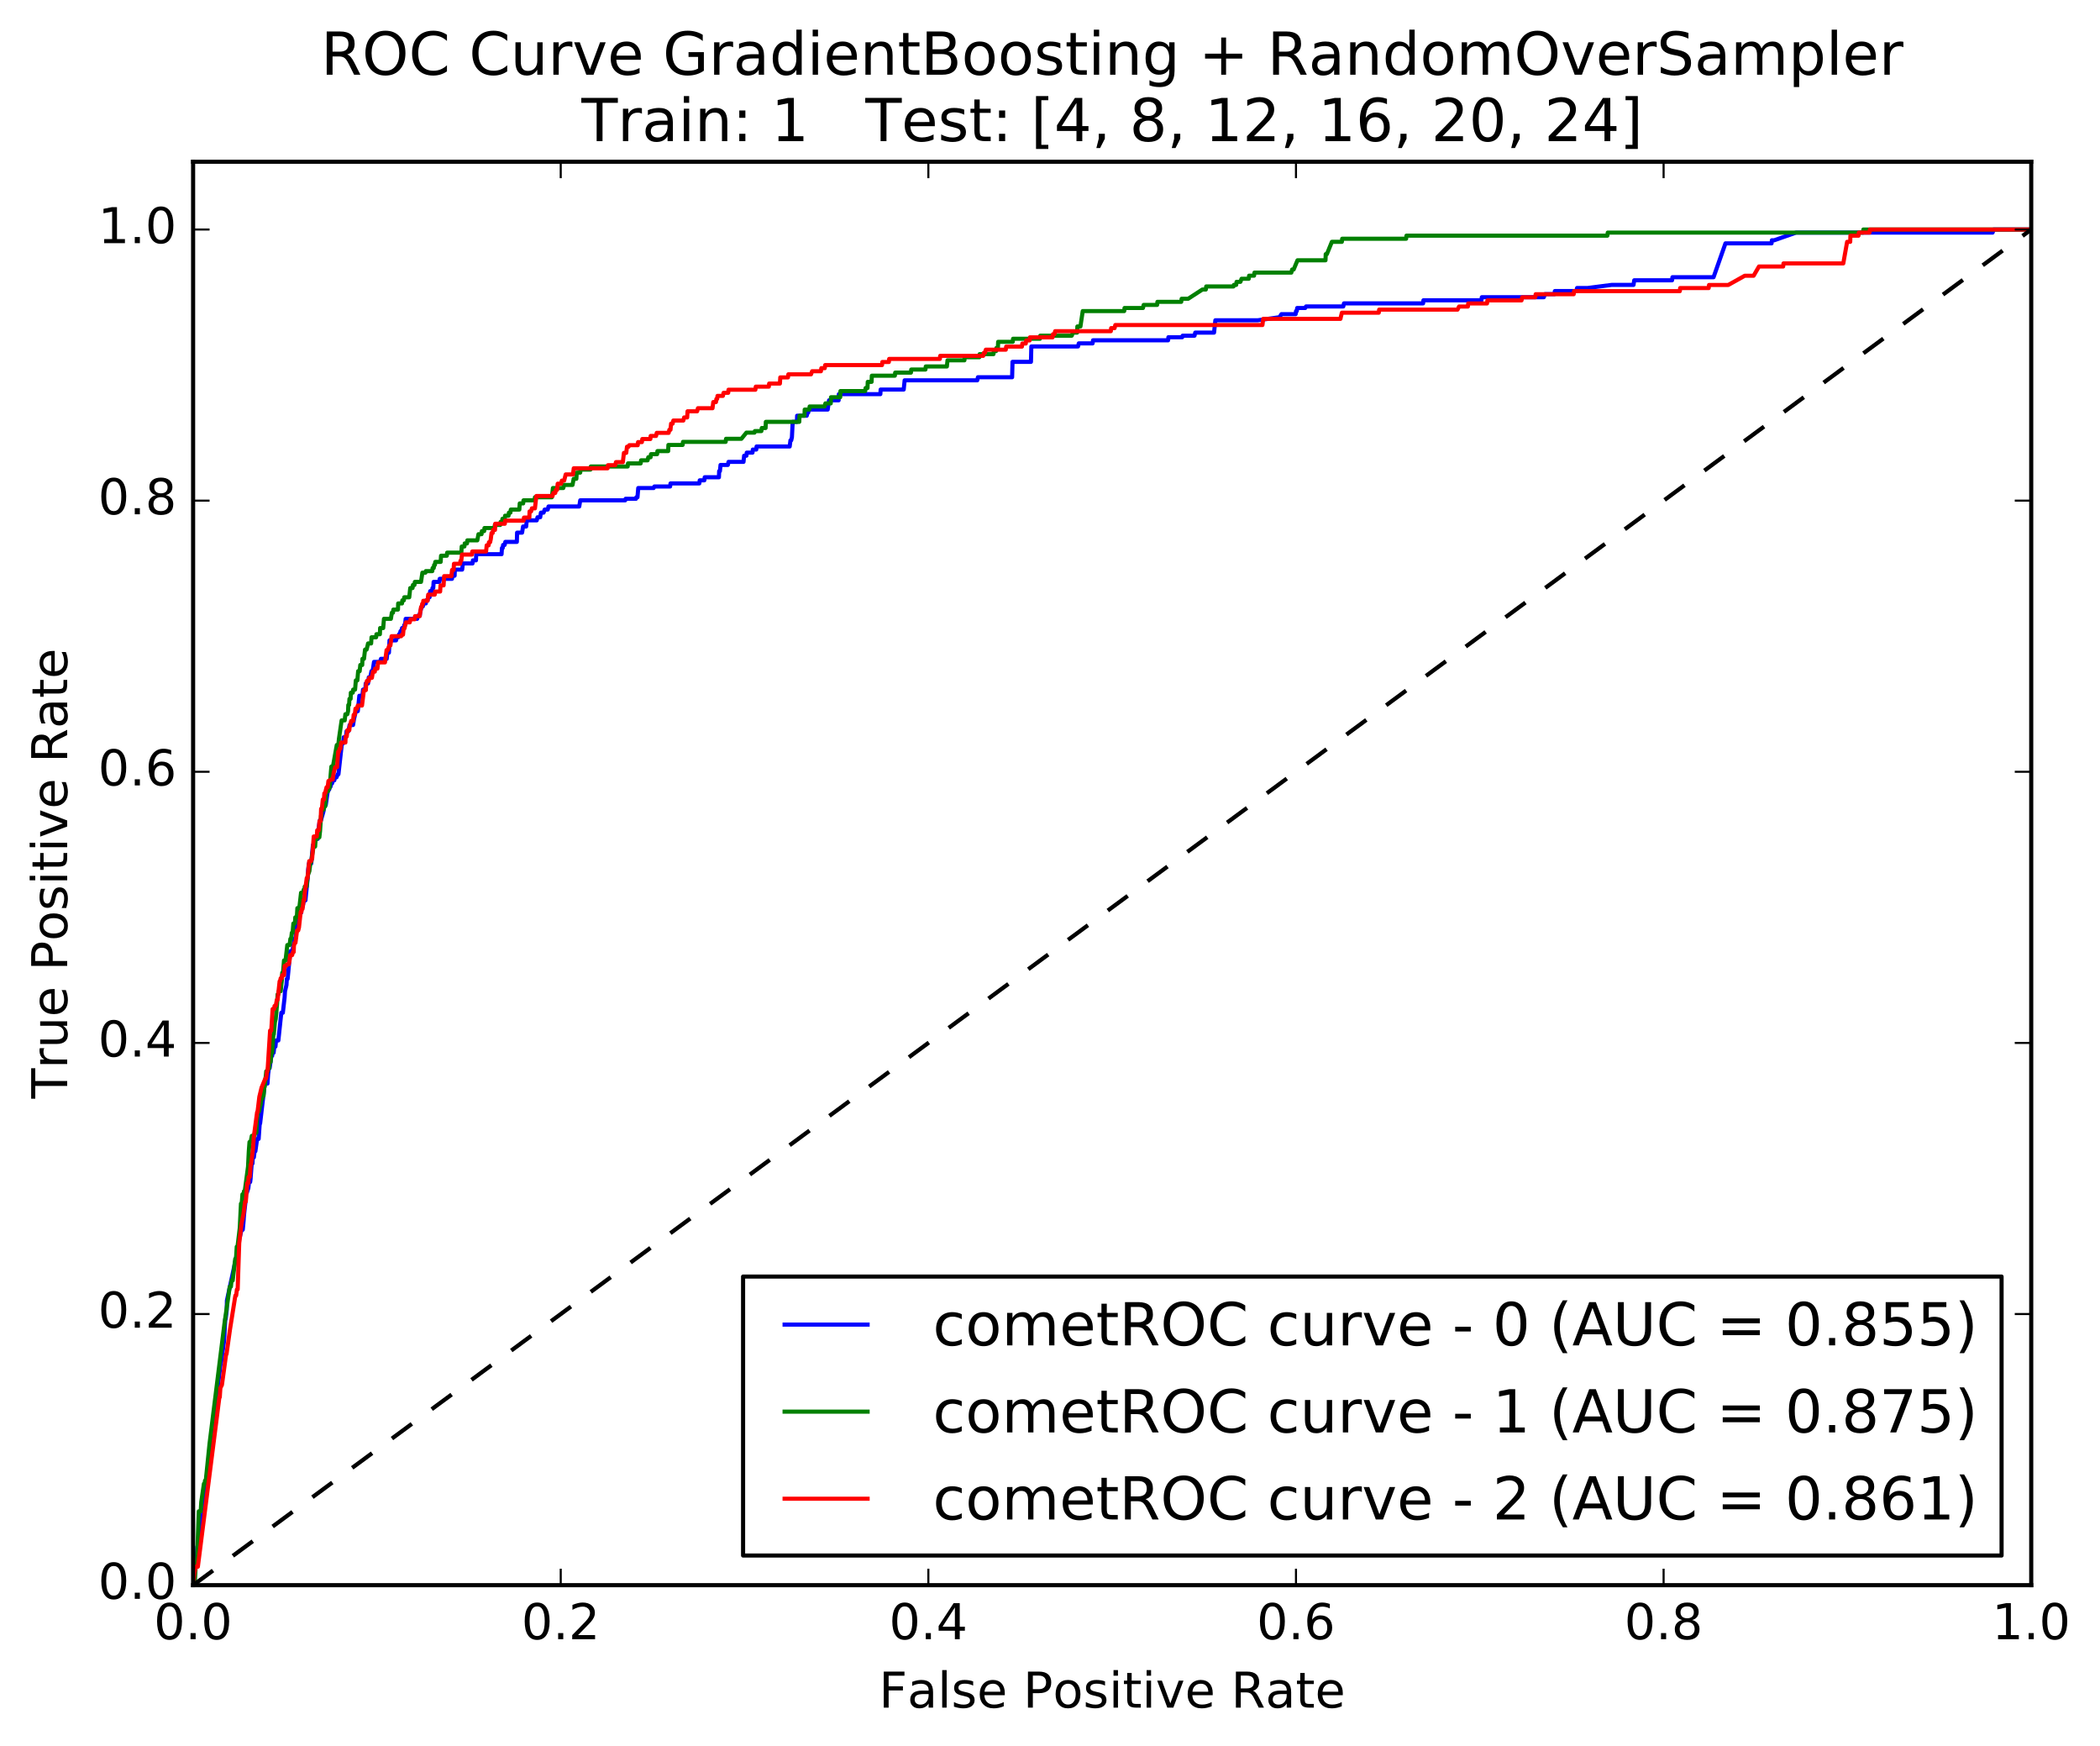 <?xml version="1.0" encoding="utf-8" standalone="no"?>
<!DOCTYPE svg PUBLIC "-//W3C//DTD SVG 1.1//EN"
  "http://www.w3.org/Graphics/SVG/1.1/DTD/svg11.dtd">
<!-- Created with matplotlib (http://matplotlib.org/) -->
<svg height="424pt" version="1.1" viewBox="0 0 510 424" width="510pt" xmlns="http://www.w3.org/2000/svg" xmlns:xlink="http://www.w3.org/1999/xlink">
 <defs>
  <style type="text/css">
*{stroke-linecap:butt;stroke-linejoin:round;stroke-miterlimit:100000;}
  </style>
 </defs>
 <g id="figure_1">
  <g id="patch_1">
   <path d="M 0 424.294 
L 510.039 424.294 
L 510.039 0 
L 0 0 
z
" style="fill:#ffffff;"/>
  </g>
  <g id="axes_1">
   <g id="patch_2">
    <path d="M 46.898 384.867 
L 493.298 384.867 
L 493.298 39.267 
L 46.898 39.267 
z
" style="fill:#ffffff;"/>
   </g>
   <g id="line2d_1">
    <path clip-path="url(#pb734b07075)" d="M 46.898 384.867 
L 47.271 379.636 
L 47.364 379.636 
L 47.439 378.889 
L 47.719 378.889 
L 47.924 375.527 
L 48.11 375.527 
L 53.624 330.694 
L 53.718 330.694 
L 54.427 325.464 
L 54.716 320.234 
L 54.809 320.234 
L 55.071 317.992 
L 55.108 315.75 
L 58 302.301 
L 58.131 300.059 
L 58.317 300.059 
L 58.485 299.312 
L 58.672 298.565 
L 58.952 298.565 
L 59.101 297.07 
L 59.278 294.829 
L 59.689 291.093 
L 59.754 289.598 
L 59.941 289.598 
L 60.305 288.477 
L 60.473 286.983 
L 60.752 286.983 
L 60.846 286.236 
L 61.126 282.5 
L 61.312 282.5 
L 61.368 281.005 
L 61.648 281.005 
L 61.835 279.511 
L 62.021 279.511 
L 62.441 276.522 
L 62.814 276.522 
L 63.076 272.786 
L 63.169 272.786 
L 64.307 263.073 
L 64.96 263.073 
L 65.11 260.831 
L 65.296 259.337 
L 65.483 259.337 
L 65.912 256.348 
L 66.099 256.348 
L 66.173 255.601 
L 66.453 255.601 
L 66.612 254.106 
L 66.892 254.106 
L 67.041 252.612 
L 67.601 252.612 
L 68.319 245.887 
L 68.692 245.887 
L 69.121 242.151 
L 69.215 240.656 
L 69.569 239.162 
L 69.663 237.668 
L 69.849 237.668 
L 69.998 236.173 
L 70.484 230.943 
L 71.043 230.943 
L 71.211 229.448 
L 71.305 229.448 
L 71.454 227.954 
L 71.734 227.954 
L 71.827 227.207 
L 72.079 224.965 
L 72.396 222.724 
L 72.583 222.724 
L 72.769 221.603 
L 73.143 221.603 
L 73.236 220.108 
L 73.516 220.108 
L 73.796 218.614 
L 74.169 218.614 
L 74.318 217.12 
L 74.785 212.636 
L 74.841 211.142 
L 75.027 209.648 
L 75.587 209.648 
L 75.848 206.659 
L 75.998 205.164 
L 76.184 205.164 
L 76.259 204.417 
L 76.539 204.417 
L 76.707 203.67 
L 77.173 203.67 
L 77.229 202.176 
L 77.658 199.187 
L 77.938 199.187 
L 78.573 196.945 
L 78.741 195.451 
L 79.114 195.451 
L 79.655 191.715 
L 79.935 191.715 
L 80.103 190.967 
L 80.289 190.967 
L 80.364 190.22 
L 80.644 190.22 
L 80.812 189.473 
L 81.185 189.473 
L 81.353 188.726 
L 81.726 188.726 
L 82.006 187.979 
L 82.193 187.979 
L 83.032 180.507 
L 83.312 180.507 
L 83.462 179.012 
L 84.021 179.012 
L 84.171 177.518 
L 84.637 177.518 
L 84.898 176.023 
L 85.738 176.023 
L 85.981 174.529 
L 86.428 172.661 
L 86.895 172.661 
L 87.268 168.925 
L 88.015 168.925 
L 88.164 167.431 
L 88.724 167.431 
L 88.817 165.936 
L 89.377 165.936 
L 89.563 164.442 
L 89.936 164.442 
L 90.216 162.947 
L 90.496 162.947 
L 90.832 160.706 
L 92.325 160.706 
L 92.512 159.959 
L 93.911 159.959 
L 94.079 158.464 
L 94.452 158.464 
L 94.601 155.475 
L 96.188 155.475 
L 96.262 154.728 
L 96.729 154.728 
L 96.915 153.981 
L 97.102 153.981 
L 97.27 153.234 
L 97.456 153.234 
L 97.643 152.487 
L 98.11 152.487 
L 98.184 151.739 
L 98.371 151.739 
L 98.52 150.245 
L 101.319 150.245 
L 101.487 149.498 
L 101.953 149.498 
L 102.028 148.75 
L 102.401 147.256 
L 102.681 147.256 
L 102.849 146.509 
L 103.409 146.509 
L 103.484 145.762 
L 103.857 145.762 
L 103.95 145.014 
L 104.323 145.014 
L 104.473 143.52 
L 104.939 143.52 
L 105.032 142.773 
L 105.219 142.773 
L 105.312 141.278 
L 106.712 141.278 
L 106.786 140.531 
L 109.772 140.531 
L 109.847 139.784 
L 110.406 139.784 
L 110.462 138.29 
L 112.235 138.29 
L 112.422 136.795 
L 114.754 136.795 
L 114.847 136.048 
L 115.594 136.048 
L 115.65 134.554 
L 121.808 134.554 
L 121.901 133.059 
L 122.087 133.059 
L 122.181 132.312 
L 122.554 132.312 
L 122.722 131.565 
L 125.521 131.565 
L 125.577 129.323 
L 126.79 129.323 
L 127.032 127.829 
L 127.779 127.829 
L 127.928 126.334 
L 130.354 126.334 
L 130.54 125.587 
L 131.193 125.587 
L 131.361 124.466 
L 132.014 124.466 
L 132.276 123.719 
L 133.022 123.719 
L 133.209 122.972 
L 140.673 122.972 
L 140.915 121.478 
L 151.831 121.478 
L 151.925 121.104 
L 154.444 121.104 
L 154.537 120.73 
L 154.817 120.73 
L 155.003 118.489 
L 158.735 118.489 
L 158.922 118.115 
L 162.747 118.115 
L 162.841 117.368 
L 169.838 117.368 
L 169.931 116.621 
L 171.051 116.621 
L 171.144 115.874 
L 174.596 115.874 
L 174.652 114.379 
L 174.839 114.379 
L 174.988 112.885 
L 176.761 112.885 
L 176.929 112.138 
L 180.567 112.138 
L 180.717 110.643 
L 181.277 110.643 
L 181.351 109.896 
L 182.751 109.896 
L 182.825 109.149 
L 183.665 109.149 
L 183.74 108.402 
L 191.782 108.402 
L 191.969 106.907 
L 192.155 106.907 
L 192.323 106.16 
L 192.51 102.424 
L 193.536 102.424 
L 193.592 100.93 
L 195.925 100.93 
L 196.092 100.182 
L 196.279 100.182 
L 196.447 99.435 
L 201.019 99.435 
L 201.336 97.194 
L 203.668 97.194 
L 203.724 95.699 
L 213.801 95.699 
L 213.875 94.578 
L 219.473 94.578 
L 219.697 92.337 
L 237.331 92.337 
L 237.499 91.589 
L 245.802 91.589 
L 245.896 87.853 
L 250.374 87.853 
L 250.467 84.117 
L 261.803 84.117 
L 261.99 83.37 
L 265.349 83.37 
L 265.442 82.623 
L 283.682 82.623 
L 283.757 81.876 
L 287.115 81.876 
L 287.209 81.502 
L 290.101 81.502 
L 290.269 80.755 
L 294.84 80.755 
L 295.158 77.766 
L 305.421 77.766 
L 310.739 77.019 
L 311.205 76.272 
L 314.657 76.272 
L 314.751 75.525 
L 314.937 75.525 
L 315.03 74.777 
L 316.99 74.777 
L 317.176 74.404 
L 326.226 74.404 
L 326.394 73.657 
L 345.614 73.657 
L 345.689 72.909 
L 359.777 72.909 
L 359.87 72.162 
L 374.938 72.162 
L 375.199 71.415 
L 377.532 71.415 
L 377.606 70.668 
L 382.831 70.668 
L 382.999 69.921 
L 385.611 69.921 
L 391.396 69.173 
L 396.714 69.173 
L 396.882 68.053 
L 406.072 68.053 
L 406.165 67.305 
L 416.148 67.305 
L 419.041 59.086 
L 430.236 59.086 
L 430.311 58.339 
L 430.871 58.339 
L 436.189 56.471 
L 483.912 56.471 
L 484.173 55.724 
L 493.298 55.724 
L 493.298 55.724 
" style="fill:none;stroke:#0000ff;stroke-linecap:square;"/>
   </g>
   <g id="line2d_2">
    <path clip-path="url(#pb734b07075)" d="M 46.898 384.867 
L 46.991 384.867 
L 47.084 383.372 
L 47.364 383.372 
L 47.513 380.383 
L 47.793 380.383 
L 48.278 366.934 
L 48.745 366.934 
L 48.875 364.692 
L 49.529 360.209 
L 49.715 360.209 
L 49.79 359.462 
L 49.976 359.462 
L 50.891 350.495 
L 54.511 321.354 
L 55.798 312.388 
L 56.078 312.388 
L 56.227 310.894 
L 56.507 310.894 
L 57.123 305.663 
L 57.31 305.663 
L 57.496 302.674 
L 57.683 302.674 
L 58.224 298.191 
L 58.523 292.213 
L 58.709 292.213 
L 58.877 289.972 
L 59.157 289.972 
L 59.25 289.225 
L 59.437 289.225 
L 60.239 283.247 
L 60.426 279.511 
L 60.594 277.269 
L 60.874 277.269 
L 61.154 275.775 
L 61.807 275.775 
L 61.881 275.028 
L 62.255 275.028 
L 62.404 272.039 
L 62.646 269.797 
L 62.926 269.797 
L 63.188 268.303 
L 63.281 268.303 
L 63.467 266.809 
L 63.654 266.809 
L 63.822 266.061 
L 64.009 266.061 
L 64.195 263.82 
L 64.288 263.82 
L 64.662 260.084 
L 65.035 260.084 
L 65.11 259.337 
L 65.389 259.337 
L 65.445 257.842 
L 65.725 257.842 
L 65.893 255.601 
L 66.08 255.601 
L 66.397 251.117 
L 66.49 251.117 
L 66.77 248.128 
L 66.957 247.381 
L 67.106 245.887 
L 67.293 243.645 
L 67.423 241.404 
L 67.61 241.404 
L 67.703 240.656 
L 68.17 240.656 
L 68.319 239.162 
L 68.487 237.668 
L 68.543 236.173 
L 68.73 236.173 
L 68.972 233.184 
L 69.345 233.184 
L 69.774 229.448 
L 70.334 229.448 
L 70.521 227.954 
L 70.707 227.954 
L 70.875 226.46 
L 71.062 226.46 
L 71.249 224.218 
L 71.622 224.218 
L 71.715 222.724 
L 72.088 222.724 
L 72.219 220.482 
L 72.685 220.482 
L 73.115 216.746 
L 73.674 216.746 
L 73.749 215.999 
L 73.936 215.999 
L 74.01 215.252 
L 74.477 215.252 
L 74.757 212.263 
L 74.85 212.263 
L 75.13 211.516 
L 75.41 209.274 
L 75.596 209.274 
L 75.783 207.78 
L 76.156 205.538 
L 76.529 205.538 
L 76.623 204.044 
L 77.182 203.296 
L 77.556 203.296 
L 77.724 201.802 
L 77.966 198.066 
L 78.059 198.066 
L 78.115 196.571 
L 78.582 196.571 
L 78.675 195.824 
L 78.955 195.824 
L 79.216 192.088 
L 79.683 192.088 
L 79.758 191.341 
L 80.037 191.341 
L 80.411 186.858 
L 80.485 186.111 
L 80.858 186.111 
L 81.791 180.88 
L 82.165 180.88 
L 82.314 179.386 
L 82.967 174.903 
L 83.713 174.903 
L 83.881 173.408 
L 84.348 173.408 
L 84.534 172.661 
L 84.59 171.167 
L 84.777 171.167 
L 84.87 169.672 
L 85.15 169.672 
L 85.206 168.178 
L 85.673 168.178 
L 85.766 167.431 
L 86.233 167.431 
L 86.419 165.189 
L 86.792 165.189 
L 86.979 162.947 
L 87.352 162.947 
L 87.501 161.453 
L 87.968 161.453 
L 88.024 159.959 
L 88.397 159.959 
L 88.658 157.717 
L 89.031 157.717 
L 89.218 156.97 
L 89.386 156.223 
L 90.132 156.223 
L 90.226 154.728 
L 91.345 154.728 
L 91.42 153.981 
L 92.26 153.981 
L 92.316 152.487 
L 93.062 152.487 
L 93.249 150.245 
L 94.928 150.245 
L 95.171 148.75 
L 95.45 148.75 
L 95.525 148.003 
L 96.645 148.003 
L 96.701 146.509 
L 97.634 146.509 
L 97.708 145.762 
L 98.082 145.762 
L 98.175 145.014 
L 99.388 145.014 
L 99.63 142.773 
L 100.19 142.773 
L 100.283 142.026 
L 100.657 142.026 
L 100.75 141.278 
L 102.243 141.278 
L 102.579 139.037 
L 103.325 139.037 
L 103.4 138.663 
L 104.986 138.663 
L 105.06 137.916 
L 105.34 137.916 
L 105.434 137.169 
L 105.62 137.169 
L 105.713 136.422 
L 107.02 136.422 
L 107.113 134.927 
L 108.512 134.927 
L 108.587 134.18 
L 112.039 134.18 
L 112.132 132.686 
L 112.785 132.686 
L 112.86 131.938 
L 113.42 131.938 
L 113.495 131.191 
L 115.92 131.191 
L 116.2 129.697 
L 116.947 129.697 
L 117.021 128.95 
L 117.581 128.95 
L 117.656 128.202 
L 120.081 128.202 
L 120.175 127.455 
L 121.481 127.455 
L 121.574 126.708 
L 121.947 126.708 
L 122.022 125.961 
L 122.582 125.961 
L 122.657 125.214 
L 123.496 125.214 
L 123.59 124.466 
L 123.963 124.466 
L 124.056 123.719 
L 126.127 123.719 
L 126.221 122.225 
L 127.06 122.225 
L 127.135 121.478 
L 129.841 121.478 
L 129.915 120.73 
L 134.02 120.73 
L 134.282 118.489 
L 136.801 118.489 
L 136.987 117.742 
L 139.04 117.742 
L 139.32 116.247 
L 139.973 116.247 
L 140.066 114.753 
L 140.906 114.753 
L 140.981 114.006 
L 143.406 114.006 
L 143.481 113.258 
L 152.438 113.258 
L 152.512 112.511 
L 155.591 112.511 
L 155.685 111.764 
L 157.271 111.764 
L 157.439 111.017 
L 157.998 111.017 
L 158.092 110.27 
L 159.584 110.27 
L 159.659 109.522 
L 162.271 109.522 
L 162.327 108.028 
L 165.78 108.028 
L 165.873 107.281 
L 176.229 107.281 
L 176.322 106.534 
L 180.054 106.534 
L 181.267 105.039 
L 183.226 105.039 
L 183.32 104.666 
L 184.906 104.666 
L 184.999 103.918 
L 185.932 103.918 
L 185.988 102.424 
L 194.105 102.424 
L 194.161 100.93 
L 195.374 100.93 
L 195.43 99.435 
L 196.55 99.435 
L 196.624 98.688 
L 200.263 98.688 
L 200.45 97.941 
L 201.756 97.941 
L 201.812 96.446 
L 204.051 96.446 
L 204.107 94.952 
L 210.125 94.952 
L 210.218 94.205 
L 210.684 94.205 
L 210.74 92.71 
L 211.673 92.71 
L 211.729 91.216 
L 217.327 91.216 
L 217.402 90.469 
L 221.227 90.469 
L 221.302 89.721 
L 224.754 89.721 
L 224.829 88.974 
L 229.96 88.974 
L 230.109 87.48 
L 234.215 87.48 
L 234.289 86.733 
L 237.835 86.733 
L 237.909 85.985 
L 241.268 85.985 
L 241.343 85.238 
L 241.902 85.238 
L 241.977 84.491 
L 242.35 84.491 
L 242.406 82.997 
L 245.952 82.997 
L 246.026 82.249 
L 252.557 82.249 
L 252.632 81.502 
L 260.282 81.502 
L 260.562 80.755 
L 261.589 80.755 
L 261.645 79.261 
L 262.391 79.261 
L 262.951 75.525 
L 273.027 75.525 
L 273.102 74.777 
L 277.58 74.777 
L 277.748 74.03 
L 281.014 74.03 
L 281.088 73.283 
L 286.873 73.283 
L 286.966 72.536 
L 288.552 72.536 
L 292.004 70.294 
L 292.844 70.294 
L 292.937 69.547 
L 299.561 69.547 
L 299.655 69.173 
L 300.215 69.173 
L 300.308 68.426 
L 301.241 68.426 
L 301.521 67.679 
L 303.275 67.679 
L 303.349 66.932 
L 304.562 66.932 
L 304.656 66.185 
L 313.612 66.185 
L 313.799 65.437 
L 314.172 65.437 
L 315.105 63.196 
L 321.907 63.196 
L 321.963 61.701 
L 322.242 61.701 
L 323.455 58.713 
L 325.881 58.713 
L 325.956 57.965 
L 341.49 57.965 
L 341.565 57.218 
L 390.36 57.218 
L 390.454 56.471 
L 452.451 56.471 
L 452.526 55.724 
L 493.298 55.724 
L 493.298 55.724 
" style="fill:none;stroke:#008000;stroke-linecap:square;"/>
   </g>
   <g id="line2d_3">
    <path clip-path="url(#pb734b07075)" d="M 46.898 384.867 
L 46.953 383.37 
L 47.047 383.37 
L 47.233 381.874 
L 47.495 380.378 
L 48.054 380.378 
L 53.279 339.235 
L 53.373 339.235 
L 53.522 336.991 
L 53.895 336.243 
L 54.921 328.763 
L 55.015 328.763 
L 55.854 322.778 
L 57.161 314.55 
L 57.347 314.55 
L 57.534 313.054 
L 57.72 313.054 
L 58.094 301.833 
L 58.28 300.337 
L 58.672 296.97 
L 59.139 294.726 
L 59.512 291.734 
L 59.698 291.734 
L 60.034 287.246 
L 60.314 287.246 
L 60.37 285.75 
L 60.65 285.75 
L 60.874 282.758 
L 60.967 282.758 
L 61.434 279.017 
L 61.639 276.025 
L 62.441 270.041 
L 62.535 270.041 
L 62.983 266.3 
L 63.524 264.056 
L 64.457 261.812 
L 64.643 261.812 
L 64.886 259.942 
L 64.979 259.942 
L 65.595 250.217 
L 65.875 250.217 
L 66.211 244.981 
L 66.584 244.981 
L 66.677 244.233 
L 66.957 244.233 
L 67.237 242.737 
L 67.424 242.737 
L 67.909 238.248 
L 68.002 238.248 
L 68.17 237.5 
L 68.45 237.5 
L 68.525 236.752 
L 68.991 236.752 
L 69.122 234.508 
L 69.495 234.508 
L 69.663 234.134 
L 70.13 234.134 
L 70.297 233.386 
L 70.484 231.89 
L 70.951 231.89 
L 71.137 231.142 
L 71.324 231.142 
L 71.38 229.646 
L 71.566 228.898 
L 71.753 228.898 
L 72.145 225.906 
L 72.425 225.906 
L 72.611 225.158 
L 73.022 221.417 
L 73.208 221.417 
L 73.283 220.669 
L 73.47 220.669 
L 73.75 218.425 
L 73.936 218.425 
L 73.992 216.929 
L 74.496 213.189 
L 74.683 213.189 
L 75.093 209.074 
L 75.56 209.074 
L 75.821 208.326 
L 76.194 203.09 
L 76.941 203.09 
L 77.034 201.594 
L 77.407 201.594 
L 77.594 199.35 
L 77.874 199.35 
L 77.985 196.358 
L 78.172 196.358 
L 78.396 194.113 
L 78.676 194.113 
L 78.769 192.617 
L 78.956 192.617 
L 79.124 191.869 
L 79.31 191.121 
L 79.59 191.121 
L 79.758 189.625 
L 80.505 189.251 
L 80.785 189.251 
L 81.027 187.755 
L 81.4 186.259 
L 81.867 186.259 
L 82.128 182.519 
L 82.315 182.519 
L 82.483 181.77 
L 82.669 181.77 
L 82.856 180.274 
L 83.882 180.274 
L 83.938 178.778 
L 84.218 178.778 
L 84.367 177.282 
L 84.834 177.282 
L 84.908 176.534 
L 85.282 175.038 
L 85.748 175.038 
L 85.897 173.542 
L 86.177 173.542 
L 86.327 172.046 
L 86.7 172.046 
L 86.886 171.298 
L 87.913 171.298 
L 88.379 167.558 
L 88.846 167.558 
L 88.939 166.061 
L 89.107 165.313 
L 89.574 165.313 
L 89.667 164.565 
L 90.32 164.565 
L 90.563 163.069 
L 91.029 163.069 
L 91.104 162.321 
L 91.663 162.321 
L 91.813 160.825 
L 93.492 160.825 
L 93.884 157.833 
L 94.164 157.833 
L 94.537 156.711 
L 94.817 156.711 
L 95.097 154.467 
L 97.429 154.467 
L 97.597 154.093 
L 97.877 154.093 
L 98.027 152.596 
L 98.213 152.596 
L 98.586 151.1 
L 99.519 151.1 
L 99.687 150.352 
L 100.714 150.352 
L 100.788 149.604 
L 101.908 149.604 
L 102.262 147.36 
L 102.449 147.36 
L 102.524 146.612 
L 102.71 146.612 
L 102.804 145.864 
L 103.83 145.864 
L 103.998 144.368 
L 105.584 144.368 
L 105.677 143.62 
L 106.89 143.62 
L 106.984 142.124 
L 107.73 142.124 
L 107.861 139.88 
L 109.633 139.88 
L 109.783 138.383 
L 110.156 138.383 
L 110.249 136.887 
L 111.742 136.887 
L 111.835 136.139 
L 112.022 136.139 
L 112.19 134.643 
L 114.616 134.643 
L 114.69 133.895 
L 118.049 133.895 
L 118.198 132.399 
L 118.665 132.399 
L 118.739 131.651 
L 119.019 131.651 
L 119.187 130.903 
L 119.374 129.407 
L 119.654 129.407 
L 119.747 128.659 
L 120.214 128.659 
L 120.27 127.163 
L 122.602 127.163 
L 122.677 126.415 
L 127.155 126.415 
L 127.249 125.667 
L 128.555 125.667 
L 128.611 124.17 
L 128.984 124.17 
L 129.171 123.422 
L 129.917 123.422 
L 130.253 120.43 
L 134.19 120.43 
L 134.377 119.682 
L 134.843 119.682 
L 135.011 118.934 
L 135.291 118.934 
L 135.44 117.438 
L 136.28 117.438 
L 136.448 116.69 
L 137.008 116.69 
L 137.381 115.194 
L 139.154 115.194 
L 139.34 113.698 
L 147.551 113.698 
L 147.644 112.95 
L 149.417 112.95 
L 149.585 112.202 
L 151.264 112.202 
L 151.526 109.958 
L 152.085 109.958 
L 152.272 108.461 
L 152.645 108.461 
L 152.832 108.087 
L 154.884 108.087 
L 154.959 107.339 
L 155.892 107.339 
L 155.985 106.591 
L 157.945 106.591 
L 158.019 105.843 
L 159.326 105.843 
L 159.493 105.095 
L 162.386 105.095 
L 162.554 104.347 
L 162.834 104.347 
L 162.983 102.851 
L 163.356 102.851 
L 163.524 102.103 
L 165.95 102.103 
L 166.137 101.355 
L 166.883 101.355 
L 166.976 99.859 
L 169.309 99.859 
L 169.495 99.111 
L 173.041 99.111 
L 173.227 97.615 
L 173.881 97.615 
L 173.974 96.867 
L 174.16 96.867 
L 174.254 96.119 
L 175.56 96.119 
L 175.728 95.37 
L 176.848 95.37 
L 176.922 94.622 
L 183.453 94.622 
L 183.547 93.874 
L 186.719 93.874 
L 186.793 93.126 
L 189.406 93.126 
L 189.499 91.63 
L 191.365 91.63 
L 191.459 90.882 
L 196.963 90.882 
L 197.225 90.134 
L 199.37 90.134 
L 199.464 89.386 
L 200.303 89.386 
L 200.397 88.638 
L 214.205 88.638 
L 214.28 87.89 
L 215.866 87.89 
L 215.941 87.142 
L 228.257 87.142 
L 228.331 86.394 
L 238.781 86.394 
L 238.949 85.646 
L 239.229 85.646 
L 239.415 84.898 
L 244.267 84.898 
L 244.36 84.15 
L 248.186 84.15 
L 248.279 83.402 
L 249.119 83.402 
L 249.212 82.654 
L 250.052 82.654 
L 250.126 81.906 
L 255.631 81.906 
L 255.706 81.158 
L 256.079 81.158 
L 256.247 80.409 
L 269.776 80.409 
L 269.85 79.661 
L 270.69 79.661 
L 270.858 78.913 
L 306.592 78.913 
L 306.779 77.417 
L 325.532 77.417 
L 325.7 76.669 
L 325.887 75.921 
L 334.844 75.921 
L 334.937 75.173 
L 353.971 75.173 
L 354.344 74.425 
L 356.49 74.425 
L 356.564 73.677 
L 361.136 73.677 
L 361.23 72.929 
L 369.515 72.929 
L 369.683 72.181 
L 372.855 72.181 
L 372.948 71.433 
L 382.185 71.433 
L 382.278 70.685 
L 407.964 70.685 
L 408.039 69.937 
L 414.962 69.937 
L 415.055 69.189 
L 419.72 69.189 
L 423.732 66.945 
L 425.878 66.945 
L 427.184 64.7 
L 433.062 64.7 
L 433.137 63.952 
L 447.655 63.952 
L 448.588 58.716 
L 449.334 58.716 
L 449.39 57.22 
L 451.349 57.22 
L 451.424 56.472 
L 454.036 56.472 
L 454.111 55.724 
L 493.298 55.724 
L 493.298 55.724 
" style="fill:none;stroke:#ff0000;stroke-linecap:square;"/>
   </g>
   <g id="line2d_4">
    <path clip-path="url(#pb734b07075)" d="M 46.898 384.867 
L 493.298 55.724 
" style="fill:none;stroke:#000000;stroke-dasharray:6,6;stroke-dashoffset:0.0;"/>
   </g>
   <g id="patch_3">
    <path d="M 46.898 384.867 
L 46.898 39.267 
" style="fill:none;stroke:#000000;stroke-linecap:square;stroke-linejoin:miter;"/>
   </g>
   <g id="patch_4">
    <path d="M 493.298 384.867 
L 493.298 39.267 
" style="fill:none;stroke:#000000;stroke-linecap:square;stroke-linejoin:miter;"/>
   </g>
   <g id="patch_5">
    <path d="M 46.898 39.267 
L 493.298 39.267 
" style="fill:none;stroke:#000000;stroke-linecap:square;stroke-linejoin:miter;"/>
   </g>
   <g id="patch_6">
    <path d="M 46.898 384.867 
L 493.298 384.867 
" style="fill:none;stroke:#000000;stroke-linecap:square;stroke-linejoin:miter;"/>
   </g>
   <g id="matplotlib.axis_1">
    <g id="xtick_1">
     <g id="line2d_5">
      <defs>
       <path d="M 0 0 
L 0 -4 
" id="m59d86cce70" style="stroke:#000000;stroke-width:0.5;"/>
      </defs>
      <g>
       <use style="stroke:#000000;stroke-width:0.5;" x="46.898" xlink:href="#m59d86cce70" y="384.867"/>
      </g>
     </g>
     <g id="line2d_6">
      <defs>
       <path d="M 0 0 
L 0 4 
" id="mced9d6c8c9" style="stroke:#000000;stroke-width:0.5;"/>
      </defs>
      <g>
       <use style="stroke:#000000;stroke-width:0.5;" x="46.898" xlink:href="#mced9d6c8c9" y="39.267"/>
      </g>
     </g>
     <g id="text_1">
      <!-- 0.0 -->
      <defs>
       <path d="M 31.781 66.406 
Q 24.172 66.406 20.328 58.906 
Q 16.5 51.422 16.5 36.375 
Q 16.5 21.391 20.328 13.891 
Q 24.172 6.391 31.781 6.391 
Q 39.453 6.391 43.281 13.891 
Q 47.125 21.391 47.125 36.375 
Q 47.125 51.422 43.281 58.906 
Q 39.453 66.406 31.781 66.406 
M 31.781 74.219 
Q 44.047 74.219 50.516 64.516 
Q 56.984 54.828 56.984 36.375 
Q 56.984 17.969 50.516 8.266 
Q 44.047 -1.422 31.781 -1.422 
Q 19.531 -1.422 13.062 8.266 
Q 6.594 17.969 6.594 36.375 
Q 6.594 54.828 13.062 64.516 
Q 19.531 74.219 31.781 74.219 
" id="BitstreamVeraSans-Roman-30"/>
       <path d="M 10.688 12.406 
L 21 12.406 
L 21 0 
L 10.688 0 
z
" id="BitstreamVeraSans-Roman-2e"/>
      </defs>
      <g transform="translate(37.356 397.985)scale(0.12 -0.12)">
       <use xlink:href="#BitstreamVeraSans-Roman-30"/>
       <use x="63.623" xlink:href="#BitstreamVeraSans-Roman-2e"/>
       <use x="95.41" xlink:href="#BitstreamVeraSans-Roman-30"/>
      </g>
     </g>
    </g>
    <g id="xtick_2">
     <g id="line2d_7">
      <g>
       <use style="stroke:#000000;stroke-width:0.5;" x="136.178" xlink:href="#m59d86cce70" y="384.867"/>
      </g>
     </g>
     <g id="line2d_8">
      <g>
       <use style="stroke:#000000;stroke-width:0.5;" x="136.178" xlink:href="#mced9d6c8c9" y="39.267"/>
      </g>
     </g>
     <g id="text_2">
      <!-- 0.2 -->
      <defs>
       <path d="M 19.188 8.297 
L 53.609 8.297 
L 53.609 0 
L 7.328 0 
L 7.328 8.297 
Q 12.938 14.109 22.625 23.891 
Q 32.328 33.688 34.812 36.531 
Q 39.547 41.844 41.422 45.531 
Q 43.312 49.219 43.312 52.781 
Q 43.312 58.594 39.234 62.25 
Q 35.156 65.922 28.609 65.922 
Q 23.969 65.922 18.812 64.312 
Q 13.672 62.703 7.812 59.422 
L 7.812 69.391 
Q 13.766 71.781 18.938 73 
Q 24.125 74.219 28.422 74.219 
Q 39.75 74.219 46.484 68.547 
Q 53.219 62.891 53.219 53.422 
Q 53.219 48.922 51.531 44.891 
Q 49.859 40.875 45.406 35.406 
Q 44.188 33.984 37.641 27.219 
Q 31.109 20.453 19.188 8.297 
" id="BitstreamVeraSans-Roman-32"/>
      </defs>
      <g transform="translate(126.636 397.985)scale(0.12 -0.12)">
       <use xlink:href="#BitstreamVeraSans-Roman-30"/>
       <use x="63.623" xlink:href="#BitstreamVeraSans-Roman-2e"/>
       <use x="95.41" xlink:href="#BitstreamVeraSans-Roman-32"/>
      </g>
     </g>
    </g>
    <g id="xtick_3">
     <g id="line2d_9">
      <g>
       <use style="stroke:#000000;stroke-width:0.5;" x="225.458" xlink:href="#m59d86cce70" y="384.867"/>
      </g>
     </g>
     <g id="line2d_10">
      <g>
       <use style="stroke:#000000;stroke-width:0.5;" x="225.458" xlink:href="#mced9d6c8c9" y="39.267"/>
      </g>
     </g>
     <g id="text_3">
      <!-- 0.4 -->
      <defs>
       <path d="M 37.797 64.312 
L 12.891 25.391 
L 37.797 25.391 
z
M 35.203 72.906 
L 47.609 72.906 
L 47.609 25.391 
L 58.016 25.391 
L 58.016 17.188 
L 47.609 17.188 
L 47.609 0 
L 37.797 0 
L 37.797 17.188 
L 4.891 17.188 
L 4.891 26.703 
z
" id="BitstreamVeraSans-Roman-34"/>
      </defs>
      <g transform="translate(215.916 397.985)scale(0.12 -0.12)">
       <use xlink:href="#BitstreamVeraSans-Roman-30"/>
       <use x="63.623" xlink:href="#BitstreamVeraSans-Roman-2e"/>
       <use x="95.41" xlink:href="#BitstreamVeraSans-Roman-34"/>
      </g>
     </g>
    </g>
    <g id="xtick_4">
     <g id="line2d_11">
      <g>
       <use style="stroke:#000000;stroke-width:0.5;" x="314.738" xlink:href="#m59d86cce70" y="384.867"/>
      </g>
     </g>
     <g id="line2d_12">
      <g>
       <use style="stroke:#000000;stroke-width:0.5;" x="314.738" xlink:href="#mced9d6c8c9" y="39.267"/>
      </g>
     </g>
     <g id="text_4">
      <!-- 0.6 -->
      <defs>
       <path d="M 33.016 40.375 
Q 26.375 40.375 22.484 35.828 
Q 18.609 31.297 18.609 23.391 
Q 18.609 15.531 22.484 10.953 
Q 26.375 6.391 33.016 6.391 
Q 39.656 6.391 43.531 10.953 
Q 47.406 15.531 47.406 23.391 
Q 47.406 31.297 43.531 35.828 
Q 39.656 40.375 33.016 40.375 
M 52.594 71.297 
L 52.594 62.312 
Q 48.875 64.062 45.094 64.984 
Q 41.312 65.922 37.594 65.922 
Q 27.828 65.922 22.672 59.328 
Q 17.531 52.734 16.797 39.406 
Q 19.672 43.656 24.016 45.922 
Q 28.375 48.188 33.594 48.188 
Q 44.578 48.188 50.953 41.516 
Q 57.328 34.859 57.328 23.391 
Q 57.328 12.156 50.688 5.359 
Q 44.047 -1.422 33.016 -1.422 
Q 20.359 -1.422 13.672 8.266 
Q 6.984 17.969 6.984 36.375 
Q 6.984 53.656 15.188 63.938 
Q 23.391 74.219 37.203 74.219 
Q 40.922 74.219 44.703 73.484 
Q 48.484 72.75 52.594 71.297 
" id="BitstreamVeraSans-Roman-36"/>
      </defs>
      <g transform="translate(305.196 397.985)scale(0.12 -0.12)">
       <use xlink:href="#BitstreamVeraSans-Roman-30"/>
       <use x="63.623" xlink:href="#BitstreamVeraSans-Roman-2e"/>
       <use x="95.41" xlink:href="#BitstreamVeraSans-Roman-36"/>
      </g>
     </g>
    </g>
    <g id="xtick_5">
     <g id="line2d_13">
      <g>
       <use style="stroke:#000000;stroke-width:0.5;" x="404.017" xlink:href="#m59d86cce70" y="384.867"/>
      </g>
     </g>
     <g id="line2d_14">
      <g>
       <use style="stroke:#000000;stroke-width:0.5;" x="404.017" xlink:href="#mced9d6c8c9" y="39.267"/>
      </g>
     </g>
     <g id="text_5">
      <!-- 0.8 -->
      <defs>
       <path d="M 31.781 34.625 
Q 24.75 34.625 20.719 30.859 
Q 16.703 27.094 16.703 20.516 
Q 16.703 13.922 20.719 10.156 
Q 24.75 6.391 31.781 6.391 
Q 38.812 6.391 42.859 10.172 
Q 46.922 13.969 46.922 20.516 
Q 46.922 27.094 42.891 30.859 
Q 38.875 34.625 31.781 34.625 
M 21.922 38.812 
Q 15.578 40.375 12.031 44.719 
Q 8.5 49.078 8.5 55.328 
Q 8.5 64.062 14.719 69.141 
Q 20.953 74.219 31.781 74.219 
Q 42.672 74.219 48.875 69.141 
Q 55.078 64.062 55.078 55.328 
Q 55.078 49.078 51.531 44.719 
Q 48 40.375 41.703 38.812 
Q 48.828 37.156 52.797 32.312 
Q 56.781 27.484 56.781 20.516 
Q 56.781 9.906 50.312 4.234 
Q 43.844 -1.422 31.781 -1.422 
Q 19.734 -1.422 13.25 4.234 
Q 6.781 9.906 6.781 20.516 
Q 6.781 27.484 10.781 32.312 
Q 14.797 37.156 21.922 38.812 
M 18.312 54.391 
Q 18.312 48.734 21.844 45.562 
Q 25.391 42.391 31.781 42.391 
Q 38.141 42.391 41.719 45.562 
Q 45.312 48.734 45.312 54.391 
Q 45.312 60.062 41.719 63.234 
Q 38.141 66.406 31.781 66.406 
Q 25.391 66.406 21.844 63.234 
Q 18.312 60.062 18.312 54.391 
" id="BitstreamVeraSans-Roman-38"/>
      </defs>
      <g transform="translate(394.476 397.985)scale(0.12 -0.12)">
       <use xlink:href="#BitstreamVeraSans-Roman-30"/>
       <use x="63.623" xlink:href="#BitstreamVeraSans-Roman-2e"/>
       <use x="95.41" xlink:href="#BitstreamVeraSans-Roman-38"/>
      </g>
     </g>
    </g>
    <g id="xtick_6">
     <g id="line2d_15">
      <g>
       <use style="stroke:#000000;stroke-width:0.5;" x="493.298" xlink:href="#m59d86cce70" y="384.867"/>
      </g>
     </g>
     <g id="line2d_16">
      <g>
       <use style="stroke:#000000;stroke-width:0.5;" x="493.298" xlink:href="#mced9d6c8c9" y="39.267"/>
      </g>
     </g>
     <g id="text_6">
      <!-- 1.0 -->
      <defs>
       <path d="M 12.406 8.297 
L 28.516 8.297 
L 28.516 63.922 
L 10.984 60.406 
L 10.984 69.391 
L 28.422 72.906 
L 38.281 72.906 
L 38.281 8.297 
L 54.391 8.297 
L 54.391 0 
L 12.406 0 
z
" id="BitstreamVeraSans-Roman-31"/>
      </defs>
      <g transform="translate(483.756 397.985)scale(0.12 -0.12)">
       <use xlink:href="#BitstreamVeraSans-Roman-31"/>
       <use x="63.623" xlink:href="#BitstreamVeraSans-Roman-2e"/>
       <use x="95.41" xlink:href="#BitstreamVeraSans-Roman-30"/>
      </g>
     </g>
    </g>
    <g id="text_7">
     <!-- False Positive Rate -->
     <defs>
      <path d="M 18.312 70.219 
L 18.312 54.688 
L 36.812 54.688 
L 36.812 47.703 
L 18.312 47.703 
L 18.312 18.016 
Q 18.312 11.328 20.141 9.422 
Q 21.969 7.516 27.594 7.516 
L 36.812 7.516 
L 36.812 0 
L 27.594 0 
Q 17.188 0 13.234 3.875 
Q 9.281 7.766 9.281 18.016 
L 9.281 47.703 
L 2.688 47.703 
L 2.688 54.688 
L 9.281 54.688 
L 9.281 70.219 
z
" id="BitstreamVeraSans-Roman-74"/>
      <path d="M 44.391 34.188 
Q 47.562 33.109 50.562 29.594 
Q 53.562 26.078 56.594 19.922 
L 66.609 0 
L 56 0 
L 46.688 18.703 
Q 43.062 26.031 39.672 28.422 
Q 36.281 30.812 30.422 30.812 
L 19.672 30.812 
L 19.672 0 
L 9.812 0 
L 9.812 72.906 
L 32.078 72.906 
Q 44.578 72.906 50.734 67.672 
Q 56.891 62.453 56.891 51.906 
Q 56.891 45.016 53.688 40.469 
Q 50.484 35.938 44.391 34.188 
M 19.672 64.797 
L 19.672 38.922 
L 32.078 38.922 
Q 39.203 38.922 42.844 42.219 
Q 46.484 45.516 46.484 51.906 
Q 46.484 58.297 42.844 61.547 
Q 39.203 64.797 32.078 64.797 
z
" id="BitstreamVeraSans-Roman-52"/>
      <path d="M 2.984 54.688 
L 12.5 54.688 
L 29.594 8.797 
L 46.688 54.688 
L 56.203 54.688 
L 35.688 0 
L 23.484 0 
z
" id="BitstreamVeraSans-Roman-76"/>
      <path d="M 9.812 72.906 
L 51.703 72.906 
L 51.703 64.594 
L 19.672 64.594 
L 19.672 43.109 
L 48.578 43.109 
L 48.578 34.812 
L 19.672 34.812 
L 19.672 0 
L 9.812 0 
z
" id="BitstreamVeraSans-Roman-46"/>
      <path d="M 19.672 64.797 
L 19.672 37.406 
L 32.078 37.406 
Q 38.969 37.406 42.719 40.969 
Q 46.484 44.531 46.484 51.125 
Q 46.484 57.672 42.719 61.234 
Q 38.969 64.797 32.078 64.797 
z
M 9.812 72.906 
L 32.078 72.906 
Q 44.344 72.906 50.609 67.359 
Q 56.891 61.812 56.891 51.125 
Q 56.891 40.328 50.609 34.812 
Q 44.344 29.297 32.078 29.297 
L 19.672 29.297 
L 19.672 0 
L 9.812 0 
z
" id="BitstreamVeraSans-Roman-50"/>
      <path d="M 30.609 48.391 
Q 23.391 48.391 19.188 42.75 
Q 14.984 37.109 14.984 27.297 
Q 14.984 17.484 19.156 11.844 
Q 23.344 6.203 30.609 6.203 
Q 37.797 6.203 41.984 11.859 
Q 46.188 17.531 46.188 27.297 
Q 46.188 37.016 41.984 42.703 
Q 37.797 48.391 30.609 48.391 
M 30.609 56 
Q 42.328 56 49.016 48.375 
Q 55.719 40.766 55.719 27.297 
Q 55.719 13.875 49.016 6.219 
Q 42.328 -1.422 30.609 -1.422 
Q 18.844 -1.422 12.172 6.219 
Q 5.516 13.875 5.516 27.297 
Q 5.516 40.766 12.172 48.375 
Q 18.844 56 30.609 56 
" id="BitstreamVeraSans-Roman-6f"/>
      <path d="M 44.281 53.078 
L 44.281 44.578 
Q 40.484 46.531 36.375 47.5 
Q 32.281 48.484 27.875 48.484 
Q 21.188 48.484 17.844 46.438 
Q 14.5 44.391 14.5 40.281 
Q 14.5 37.156 16.891 35.375 
Q 19.281 33.594 26.516 31.984 
L 29.594 31.297 
Q 39.156 29.25 43.188 25.516 
Q 47.219 21.781 47.219 15.094 
Q 47.219 7.469 41.188 3.016 
Q 35.156 -1.422 24.609 -1.422 
Q 20.219 -1.422 15.453 -0.562 
Q 10.688 0.297 5.422 2 
L 5.422 11.281 
Q 10.406 8.688 15.234 7.391 
Q 20.062 6.109 24.812 6.109 
Q 31.156 6.109 34.562 8.281 
Q 37.984 10.453 37.984 14.406 
Q 37.984 18.062 35.516 20.016 
Q 33.062 21.969 24.703 23.781 
L 21.578 24.516 
Q 13.234 26.266 9.516 29.906 
Q 5.812 33.547 5.812 39.891 
Q 5.812 47.609 11.281 51.797 
Q 16.75 56 26.812 56 
Q 31.781 56 36.172 55.266 
Q 40.578 54.547 44.281 53.078 
" id="BitstreamVeraSans-Roman-73"/>
      <path id="BitstreamVeraSans-Roman-20"/>
      <path d="M 56.203 29.594 
L 56.203 25.203 
L 14.891 25.203 
Q 15.484 15.922 20.484 11.062 
Q 25.484 6.203 34.422 6.203 
Q 39.594 6.203 44.453 7.469 
Q 49.312 8.734 54.109 11.281 
L 54.109 2.781 
Q 49.266 0.734 44.188 -0.344 
Q 39.109 -1.422 33.891 -1.422 
Q 20.797 -1.422 13.156 6.188 
Q 5.516 13.812 5.516 26.812 
Q 5.516 40.234 12.766 48.109 
Q 20.016 56 32.328 56 
Q 43.359 56 49.781 48.891 
Q 56.203 41.797 56.203 29.594 
M 47.219 32.234 
Q 47.125 39.594 43.094 43.984 
Q 39.062 48.391 32.422 48.391 
Q 24.906 48.391 20.391 44.141 
Q 15.875 39.891 15.188 32.172 
z
" id="BitstreamVeraSans-Roman-65"/>
      <path d="M 9.422 54.688 
L 18.406 54.688 
L 18.406 0 
L 9.422 0 
z
M 9.422 75.984 
L 18.406 75.984 
L 18.406 64.594 
L 9.422 64.594 
z
" id="BitstreamVeraSans-Roman-69"/>
      <path d="M 34.281 27.484 
Q 23.391 27.484 19.188 25 
Q 14.984 22.516 14.984 16.5 
Q 14.984 11.719 18.141 8.906 
Q 21.297 6.109 26.703 6.109 
Q 34.188 6.109 38.703 11.406 
Q 43.219 16.703 43.219 25.484 
L 43.219 27.484 
z
M 52.203 31.203 
L 52.203 0 
L 43.219 0 
L 43.219 8.297 
Q 40.141 3.328 35.547 0.953 
Q 30.953 -1.422 24.312 -1.422 
Q 15.922 -1.422 10.953 3.297 
Q 6 8.016 6 15.922 
Q 6 25.141 12.172 29.828 
Q 18.359 34.516 30.609 34.516 
L 43.219 34.516 
L 43.219 35.406 
Q 43.219 41.609 39.141 45 
Q 35.062 48.391 27.688 48.391 
Q 23 48.391 18.547 47.266 
Q 14.109 46.141 10.016 43.891 
L 10.016 52.203 
Q 14.938 54.109 19.578 55.047 
Q 24.219 56 28.609 56 
Q 40.484 56 46.344 49.844 
Q 52.203 43.703 52.203 31.203 
" id="BitstreamVeraSans-Roman-61"/>
      <path d="M 9.422 75.984 
L 18.406 75.984 
L 18.406 0 
L 9.422 0 
z
" id="BitstreamVeraSans-Roman-6c"/>
     </defs>
     <g transform="translate(213.451 414.598)scale(0.12 -0.12)">
      <use xlink:href="#BitstreamVeraSans-Roman-46"/>
      <use x="57.379" xlink:href="#BitstreamVeraSans-Roman-61"/>
      <use x="118.658" xlink:href="#BitstreamVeraSans-Roman-6c"/>
      <use x="146.441" xlink:href="#BitstreamVeraSans-Roman-73"/>
      <use x="198.541" xlink:href="#BitstreamVeraSans-Roman-65"/>
      <use x="260.064" xlink:href="#BitstreamVeraSans-Roman-20"/>
      <use x="291.852" xlink:href="#BitstreamVeraSans-Roman-50"/>
      <use x="352.107" xlink:href="#BitstreamVeraSans-Roman-6f"/>
      <use x="413.289" xlink:href="#BitstreamVeraSans-Roman-73"/>
      <use x="465.389" xlink:href="#BitstreamVeraSans-Roman-69"/>
      <use x="493.172" xlink:href="#BitstreamVeraSans-Roman-74"/>
      <use x="532.381" xlink:href="#BitstreamVeraSans-Roman-69"/>
      <use x="560.164" xlink:href="#BitstreamVeraSans-Roman-76"/>
      <use x="619.344" xlink:href="#BitstreamVeraSans-Roman-65"/>
      <use x="680.867" xlink:href="#BitstreamVeraSans-Roman-20"/>
      <use x="712.654" xlink:href="#BitstreamVeraSans-Roman-52"/>
      <use x="782.105" xlink:href="#BitstreamVeraSans-Roman-61"/>
      <use x="843.385" xlink:href="#BitstreamVeraSans-Roman-74"/>
      <use x="882.594" xlink:href="#BitstreamVeraSans-Roman-65"/>
     </g>
    </g>
   </g>
   <g id="matplotlib.axis_2">
    <g id="ytick_1">
     <g id="line2d_17">
      <defs>
       <path d="M 0 0 
L 4 0 
" id="m3b29e04cfb" style="stroke:#000000;stroke-width:0.5;"/>
      </defs>
      <g>
       <use style="stroke:#000000;stroke-width:0.5;" x="46.898" xlink:href="#m3b29e04cfb" y="384.867"/>
      </g>
     </g>
     <g id="line2d_18">
      <defs>
       <path d="M 0 0 
L -4 0 
" id="m9e0d222358" style="stroke:#000000;stroke-width:0.5;"/>
      </defs>
      <g>
       <use style="stroke:#000000;stroke-width:0.5;" x="493.298" xlink:href="#m9e0d222358" y="384.867"/>
      </g>
     </g>
     <g id="text_8">
      <!-- 0.0 -->
      <g transform="translate(23.814 388.178)scale(0.12 -0.12)">
       <use xlink:href="#BitstreamVeraSans-Roman-30"/>
       <use x="63.623" xlink:href="#BitstreamVeraSans-Roman-2e"/>
       <use x="95.41" xlink:href="#BitstreamVeraSans-Roman-30"/>
      </g>
     </g>
    </g>
    <g id="ytick_2">
     <g id="line2d_19">
      <g>
       <use style="stroke:#000000;stroke-width:0.5;" x="46.898" xlink:href="#m3b29e04cfb" y="319.038"/>
      </g>
     </g>
     <g id="line2d_20">
      <g>
       <use style="stroke:#000000;stroke-width:0.5;" x="493.298" xlink:href="#m9e0d222358" y="319.038"/>
      </g>
     </g>
     <g id="text_9">
      <!-- 0.2 -->
      <g transform="translate(23.814 322.349)scale(0.12 -0.12)">
       <use xlink:href="#BitstreamVeraSans-Roman-30"/>
       <use x="63.623" xlink:href="#BitstreamVeraSans-Roman-2e"/>
       <use x="95.41" xlink:href="#BitstreamVeraSans-Roman-32"/>
      </g>
     </g>
    </g>
    <g id="ytick_3">
     <g id="line2d_21">
      <g>
       <use style="stroke:#000000;stroke-width:0.5;" x="46.898" xlink:href="#m3b29e04cfb" y="253.209"/>
      </g>
     </g>
     <g id="line2d_22">
      <g>
       <use style="stroke:#000000;stroke-width:0.5;" x="493.298" xlink:href="#m9e0d222358" y="253.209"/>
      </g>
     </g>
     <g id="text_10">
      <!-- 0.4 -->
      <g transform="translate(23.814 256.521)scale(0.12 -0.12)">
       <use xlink:href="#BitstreamVeraSans-Roman-30"/>
       <use x="63.623" xlink:href="#BitstreamVeraSans-Roman-2e"/>
       <use x="95.41" xlink:href="#BitstreamVeraSans-Roman-34"/>
      </g>
     </g>
    </g>
    <g id="ytick_4">
     <g id="line2d_23">
      <g>
       <use style="stroke:#000000;stroke-width:0.5;" x="46.898" xlink:href="#m3b29e04cfb" y="187.381"/>
      </g>
     </g>
     <g id="line2d_24">
      <g>
       <use style="stroke:#000000;stroke-width:0.5;" x="493.298" xlink:href="#m9e0d222358" y="187.381"/>
      </g>
     </g>
     <g id="text_11">
      <!-- 0.6 -->
      <g transform="translate(23.814 190.692)scale(0.12 -0.12)">
       <use xlink:href="#BitstreamVeraSans-Roman-30"/>
       <use x="63.623" xlink:href="#BitstreamVeraSans-Roman-2e"/>
       <use x="95.41" xlink:href="#BitstreamVeraSans-Roman-36"/>
      </g>
     </g>
    </g>
    <g id="ytick_5">
     <g id="line2d_25">
      <g>
       <use style="stroke:#000000;stroke-width:0.5;" x="46.898" xlink:href="#m3b29e04cfb" y="121.552"/>
      </g>
     </g>
     <g id="line2d_26">
      <g>
       <use style="stroke:#000000;stroke-width:0.5;" x="493.298" xlink:href="#m9e0d222358" y="121.552"/>
      </g>
     </g>
     <g id="text_12">
      <!-- 0.8 -->
      <g transform="translate(23.814 124.864)scale(0.12 -0.12)">
       <use xlink:href="#BitstreamVeraSans-Roman-30"/>
       <use x="63.623" xlink:href="#BitstreamVeraSans-Roman-2e"/>
       <use x="95.41" xlink:href="#BitstreamVeraSans-Roman-38"/>
      </g>
     </g>
    </g>
    <g id="ytick_6">
     <g id="line2d_27">
      <g>
       <use style="stroke:#000000;stroke-width:0.5;" x="46.898" xlink:href="#m3b29e04cfb" y="55.724"/>
      </g>
     </g>
     <g id="line2d_28">
      <g>
       <use style="stroke:#000000;stroke-width:0.5;" x="493.298" xlink:href="#m9e0d222358" y="55.724"/>
      </g>
     </g>
     <g id="text_13">
      <!-- 1.0 -->
      <g transform="translate(23.814 59.035)scale(0.12 -0.12)">
       <use xlink:href="#BitstreamVeraSans-Roman-31"/>
       <use x="63.623" xlink:href="#BitstreamVeraSans-Roman-2e"/>
       <use x="95.41" xlink:href="#BitstreamVeraSans-Roman-30"/>
      </g>
     </g>
    </g>
    <g id="text_14">
     <!-- True Positive Rate -->
     <defs>
      <path d="M -0.297 72.906 
L 61.375 72.906 
L 61.375 64.594 
L 35.5 64.594 
L 35.5 0 
L 25.594 0 
L 25.594 64.594 
L -0.297 64.594 
z
" id="BitstreamVeraSans-Roman-54"/>
      <path d="M 8.5 21.578 
L 8.5 54.688 
L 17.484 54.688 
L 17.484 21.922 
Q 17.484 14.156 20.5 10.266 
Q 23.531 6.391 29.594 6.391 
Q 36.859 6.391 41.078 11.031 
Q 45.312 15.672 45.312 23.688 
L 45.312 54.688 
L 54.297 54.688 
L 54.297 0 
L 45.312 0 
L 45.312 8.406 
Q 42.047 3.422 37.719 1 
Q 33.406 -1.422 27.688 -1.422 
Q 18.266 -1.422 13.375 4.438 
Q 8.5 10.297 8.5 21.578 
" id="BitstreamVeraSans-Roman-75"/>
      <path d="M 41.109 46.297 
Q 39.594 47.172 37.812 47.578 
Q 36.031 48 33.891 48 
Q 26.266 48 22.188 43.047 
Q 18.109 38.094 18.109 28.812 
L 18.109 0 
L 9.078 0 
L 9.078 54.688 
L 18.109 54.688 
L 18.109 46.188 
Q 20.953 51.172 25.484 53.578 
Q 30.031 56 36.531 56 
Q 37.453 56 38.578 55.875 
Q 39.703 55.766 41.062 55.516 
z
" id="BitstreamVeraSans-Roman-72"/>
     </defs>
     <g transform="translate(16.318 266.722)rotate(-90.0)scale(0.12 -0.12)">
      <use xlink:href="#BitstreamVeraSans-Roman-54"/>
      <use x="60.865" xlink:href="#BitstreamVeraSans-Roman-72"/>
      <use x="101.979" xlink:href="#BitstreamVeraSans-Roman-75"/>
      <use x="165.357" xlink:href="#BitstreamVeraSans-Roman-65"/>
      <use x="226.881" xlink:href="#BitstreamVeraSans-Roman-20"/>
      <use x="258.668" xlink:href="#BitstreamVeraSans-Roman-50"/>
      <use x="318.924" xlink:href="#BitstreamVeraSans-Roman-6f"/>
      <use x="380.105" xlink:href="#BitstreamVeraSans-Roman-73"/>
      <use x="432.205" xlink:href="#BitstreamVeraSans-Roman-69"/>
      <use x="459.988" xlink:href="#BitstreamVeraSans-Roman-74"/>
      <use x="499.197" xlink:href="#BitstreamVeraSans-Roman-69"/>
      <use x="526.98" xlink:href="#BitstreamVeraSans-Roman-76"/>
      <use x="586.16" xlink:href="#BitstreamVeraSans-Roman-65"/>
      <use x="647.684" xlink:href="#BitstreamVeraSans-Roman-20"/>
      <use x="679.471" xlink:href="#BitstreamVeraSans-Roman-52"/>
      <use x="748.922" xlink:href="#BitstreamVeraSans-Roman-61"/>
      <use x="810.201" xlink:href="#BitstreamVeraSans-Roman-74"/>
      <use x="849.41" xlink:href="#BitstreamVeraSans-Roman-65"/>
     </g>
    </g>
   </g>
   <g id="text_15">
    <!-- ROC Curve GradientBoosting + RandomOverSampler -->
    <defs>
     <path d="M 53.516 70.516 
L 53.516 60.891 
Q 47.906 63.578 42.922 64.891 
Q 37.938 66.219 33.297 66.219 
Q 25.25 66.219 20.875 63.094 
Q 16.5 59.969 16.5 54.203 
Q 16.5 49.359 19.406 46.891 
Q 22.312 44.438 30.422 42.922 
L 36.375 41.703 
Q 47.406 39.594 52.656 34.297 
Q 57.906 29 57.906 20.125 
Q 57.906 9.516 50.797 4.047 
Q 43.703 -1.422 29.984 -1.422 
Q 24.812 -1.422 18.969 -0.25 
Q 13.141 0.922 6.891 3.219 
L 6.891 13.375 
Q 12.891 10.016 18.656 8.297 
Q 24.422 6.594 29.984 6.594 
Q 38.422 6.594 43.016 9.906 
Q 47.609 13.234 47.609 19.391 
Q 47.609 24.75 44.312 27.781 
Q 41.016 30.812 33.5 32.328 
L 27.484 33.5 
Q 16.453 35.688 11.516 40.375 
Q 6.594 45.062 6.594 53.422 
Q 6.594 63.094 13.406 68.656 
Q 20.219 74.219 32.172 74.219 
Q 37.312 74.219 42.625 73.281 
Q 47.953 72.359 53.516 70.516 
" id="BitstreamVeraSans-Roman-53"/>
     <path d="M 45.406 46.391 
L 45.406 75.984 
L 54.391 75.984 
L 54.391 0 
L 45.406 0 
L 45.406 8.203 
Q 42.578 3.328 38.25 0.953 
Q 33.938 -1.422 27.875 -1.422 
Q 17.969 -1.422 11.734 6.484 
Q 5.516 14.406 5.516 27.297 
Q 5.516 40.188 11.734 48.094 
Q 17.969 56 27.875 56 
Q 33.938 56 38.25 53.625 
Q 42.578 51.266 45.406 46.391 
M 14.797 27.297 
Q 14.797 17.391 18.875 11.75 
Q 22.953 6.109 30.078 6.109 
Q 37.203 6.109 41.297 11.75 
Q 45.406 17.391 45.406 27.297 
Q 45.406 37.203 41.297 42.844 
Q 37.203 48.484 30.078 48.484 
Q 22.953 48.484 18.875 42.844 
Q 14.797 37.203 14.797 27.297 
" id="BitstreamVeraSans-Roman-64"/>
     <path d="M 18.109 8.203 
L 18.109 -20.797 
L 9.078 -20.797 
L 9.078 54.688 
L 18.109 54.688 
L 18.109 46.391 
Q 20.953 51.266 25.266 53.625 
Q 29.594 56 35.594 56 
Q 45.562 56 51.781 48.094 
Q 58.016 40.188 58.016 27.297 
Q 58.016 14.406 51.781 6.484 
Q 45.562 -1.422 35.594 -1.422 
Q 29.594 -1.422 25.266 0.953 
Q 20.953 3.328 18.109 8.203 
M 48.688 27.297 
Q 48.688 37.203 44.609 42.844 
Q 40.531 48.484 33.406 48.484 
Q 26.266 48.484 22.188 42.844 
Q 18.109 37.203 18.109 27.297 
Q 18.109 17.391 22.188 11.75 
Q 26.266 6.109 33.406 6.109 
Q 40.531 6.109 44.609 11.75 
Q 48.688 17.391 48.688 27.297 
" id="BitstreamVeraSans-Roman-70"/>
     <path d="M 59.516 10.406 
L 59.516 29.984 
L 43.406 29.984 
L 43.406 38.094 
L 69.281 38.094 
L 69.281 6.781 
Q 63.578 2.734 56.688 0.656 
Q 49.812 -1.422 42 -1.422 
Q 24.906 -1.422 15.25 8.562 
Q 5.609 18.562 5.609 36.375 
Q 5.609 54.25 15.25 64.234 
Q 24.906 74.219 42 74.219 
Q 49.125 74.219 55.547 72.453 
Q 61.969 70.703 67.391 67.281 
L 67.391 56.781 
Q 61.922 61.422 55.766 63.766 
Q 49.609 66.109 42.828 66.109 
Q 29.438 66.109 22.719 58.641 
Q 16.016 51.172 16.016 36.375 
Q 16.016 21.625 22.719 14.156 
Q 29.438 6.688 42.828 6.688 
Q 48.047 6.688 52.141 7.594 
Q 56.25 8.5 59.516 10.406 
" id="BitstreamVeraSans-Roman-47"/>
     <path d="M 52 44.188 
Q 55.375 50.25 60.062 53.125 
Q 64.75 56 71.094 56 
Q 79.641 56 84.281 50.016 
Q 88.922 44.047 88.922 33.016 
L 88.922 0 
L 79.891 0 
L 79.891 32.719 
Q 79.891 40.578 77.094 44.375 
Q 74.312 48.188 68.609 48.188 
Q 61.625 48.188 57.562 43.547 
Q 53.516 38.922 53.516 30.906 
L 53.516 0 
L 44.484 0 
L 44.484 32.719 
Q 44.484 40.625 41.703 44.406 
Q 38.922 48.188 33.109 48.188 
Q 26.219 48.188 22.156 43.531 
Q 18.109 38.875 18.109 30.906 
L 18.109 0 
L 9.078 0 
L 9.078 54.688 
L 18.109 54.688 
L 18.109 46.188 
Q 21.188 51.219 25.484 53.609 
Q 29.781 56 35.688 56 
Q 41.656 56 45.828 52.969 
Q 50 49.953 52 44.188 
" id="BitstreamVeraSans-Roman-6d"/>
     <path d="M 19.672 34.812 
L 19.672 8.109 
L 35.5 8.109 
Q 43.453 8.109 47.281 11.406 
Q 51.125 14.703 51.125 21.484 
Q 51.125 28.328 47.281 31.562 
Q 43.453 34.812 35.5 34.812 
z
M 19.672 64.797 
L 19.672 42.828 
L 34.281 42.828 
Q 41.5 42.828 45.031 45.531 
Q 48.578 48.25 48.578 53.812 
Q 48.578 59.328 45.031 62.062 
Q 41.5 64.797 34.281 64.797 
z
M 9.812 72.906 
L 35.016 72.906 
Q 46.297 72.906 52.391 68.219 
Q 58.5 63.531 58.5 54.891 
Q 58.5 48.188 55.375 44.234 
Q 52.25 40.281 46.188 39.312 
Q 53.469 37.75 57.5 32.781 
Q 61.531 27.828 61.531 20.406 
Q 61.531 10.641 54.891 5.312 
Q 48.25 0 35.984 0 
L 9.812 0 
z
" id="BitstreamVeraSans-Roman-42"/>
     <path d="M 54.891 33.016 
L 54.891 0 
L 45.906 0 
L 45.906 32.719 
Q 45.906 40.484 42.875 44.328 
Q 39.844 48.188 33.797 48.188 
Q 26.516 48.188 22.312 43.547 
Q 18.109 38.922 18.109 30.906 
L 18.109 0 
L 9.078 0 
L 9.078 54.688 
L 18.109 54.688 
L 18.109 46.188 
Q 21.344 51.125 25.703 53.562 
Q 30.078 56 35.797 56 
Q 45.219 56 50.047 50.172 
Q 54.891 44.344 54.891 33.016 
" id="BitstreamVeraSans-Roman-6e"/>
     <path d="M 64.406 67.281 
L 64.406 56.891 
Q 59.422 61.531 53.781 63.812 
Q 48.141 66.109 41.797 66.109 
Q 29.297 66.109 22.656 58.469 
Q 16.016 50.828 16.016 36.375 
Q 16.016 21.969 22.656 14.328 
Q 29.297 6.688 41.797 6.688 
Q 48.141 6.688 53.781 8.984 
Q 59.422 11.281 64.406 15.922 
L 64.406 5.609 
Q 59.234 2.094 53.438 0.328 
Q 47.656 -1.422 41.219 -1.422 
Q 24.656 -1.422 15.125 8.703 
Q 5.609 18.844 5.609 36.375 
Q 5.609 53.953 15.125 64.078 
Q 24.656 74.219 41.219 74.219 
Q 47.75 74.219 53.531 72.484 
Q 59.328 70.75 64.406 67.281 
" id="BitstreamVeraSans-Roman-43"/>
     <path d="M 39.406 66.219 
Q 28.656 66.219 22.328 58.203 
Q 16.016 50.203 16.016 36.375 
Q 16.016 22.609 22.328 14.594 
Q 28.656 6.594 39.406 6.594 
Q 50.141 6.594 56.422 14.594 
Q 62.703 22.609 62.703 36.375 
Q 62.703 50.203 56.422 58.203 
Q 50.141 66.219 39.406 66.219 
M 39.406 74.219 
Q 54.734 74.219 63.906 63.938 
Q 73.094 53.656 73.094 36.375 
Q 73.094 19.141 63.906 8.859 
Q 54.734 -1.422 39.406 -1.422 
Q 24.031 -1.422 14.812 8.828 
Q 5.609 19.094 5.609 36.375 
Q 5.609 53.656 14.812 63.938 
Q 24.031 74.219 39.406 74.219 
" id="BitstreamVeraSans-Roman-4f"/>
     <path d="M 45.406 27.984 
Q 45.406 37.75 41.375 43.109 
Q 37.359 48.484 30.078 48.484 
Q 22.859 48.484 18.828 43.109 
Q 14.797 37.75 14.797 27.984 
Q 14.797 18.266 18.828 12.891 
Q 22.859 7.516 30.078 7.516 
Q 37.359 7.516 41.375 12.891 
Q 45.406 18.266 45.406 27.984 
M 54.391 6.781 
Q 54.391 -7.172 48.188 -13.984 
Q 42 -20.797 29.203 -20.797 
Q 24.469 -20.797 20.266 -20.094 
Q 16.062 -19.391 12.109 -17.922 
L 12.109 -9.188 
Q 16.062 -11.328 19.922 -12.344 
Q 23.781 -13.375 27.781 -13.375 
Q 36.625 -13.375 41.016 -8.766 
Q 45.406 -4.156 45.406 5.172 
L 45.406 9.625 
Q 42.625 4.781 38.281 2.391 
Q 33.938 0 27.875 0 
Q 17.828 0 11.672 7.656 
Q 5.516 15.328 5.516 27.984 
Q 5.516 40.672 11.672 48.328 
Q 17.828 56 27.875 56 
Q 33.938 56 38.281 53.609 
Q 42.625 51.219 45.406 46.391 
L 45.406 54.688 
L 54.391 54.688 
z
" id="BitstreamVeraSans-Roman-67"/>
     <path d="M 46 62.703 
L 46 35.5 
L 73.188 35.5 
L 73.188 27.203 
L 46 27.203 
L 46 0 
L 37.797 0 
L 37.797 27.203 
L 10.594 27.203 
L 10.594 35.5 
L 37.797 35.5 
L 37.797 62.703 
z
" id="BitstreamVeraSans-Roman-2b"/>
    </defs>
    <g transform="translate(77.932 18.142)scale(0.144 -0.144)">
     <use xlink:href="#BitstreamVeraSans-Roman-52"/>
     <use x="69.482" xlink:href="#BitstreamVeraSans-Roman-4f"/>
     <use x="148.193" xlink:href="#BitstreamVeraSans-Roman-43"/>
     <use x="218.018" xlink:href="#BitstreamVeraSans-Roman-20"/>
     <use x="249.805" xlink:href="#BitstreamVeraSans-Roman-43"/>
     <use x="319.629" xlink:href="#BitstreamVeraSans-Roman-75"/>
     <use x="383.008" xlink:href="#BitstreamVeraSans-Roman-72"/>
     <use x="424.121" xlink:href="#BitstreamVeraSans-Roman-76"/>
     <use x="483.301" xlink:href="#BitstreamVeraSans-Roman-65"/>
     <use x="544.824" xlink:href="#BitstreamVeraSans-Roman-20"/>
     <use x="576.611" xlink:href="#BitstreamVeraSans-Roman-47"/>
     <use x="654.102" xlink:href="#BitstreamVeraSans-Roman-72"/>
     <use x="695.215" xlink:href="#BitstreamVeraSans-Roman-61"/>
     <use x="756.494" xlink:href="#BitstreamVeraSans-Roman-64"/>
     <use x="819.971" xlink:href="#BitstreamVeraSans-Roman-69"/>
     <use x="847.754" xlink:href="#BitstreamVeraSans-Roman-65"/>
     <use x="909.277" xlink:href="#BitstreamVeraSans-Roman-6e"/>
     <use x="972.656" xlink:href="#BitstreamVeraSans-Roman-74"/>
     <use x="1011.865" xlink:href="#BitstreamVeraSans-Roman-42"/>
     <use x="1080.469" xlink:href="#BitstreamVeraSans-Roman-6f"/>
     <use x="1141.65" xlink:href="#BitstreamVeraSans-Roman-6f"/>
     <use x="1202.832" xlink:href="#BitstreamVeraSans-Roman-73"/>
     <use x="1254.932" xlink:href="#BitstreamVeraSans-Roman-74"/>
     <use x="1294.141" xlink:href="#BitstreamVeraSans-Roman-69"/>
     <use x="1321.924" xlink:href="#BitstreamVeraSans-Roman-6e"/>
     <use x="1385.303" xlink:href="#BitstreamVeraSans-Roman-67"/>
     <use x="1448.779" xlink:href="#BitstreamVeraSans-Roman-20"/>
     <use x="1480.566" xlink:href="#BitstreamVeraSans-Roman-2b"/>
     <use x="1564.355" xlink:href="#BitstreamVeraSans-Roman-20"/>
     <use x="1596.143" xlink:href="#BitstreamVeraSans-Roman-52"/>
     <use x="1665.594" xlink:href="#BitstreamVeraSans-Roman-61"/>
     <use x="1726.873" xlink:href="#BitstreamVeraSans-Roman-6e"/>
     <use x="1790.252" xlink:href="#BitstreamVeraSans-Roman-64"/>
     <use x="1853.729" xlink:href="#BitstreamVeraSans-Roman-6f"/>
     <use x="1914.91" xlink:href="#BitstreamVeraSans-Roman-6d"/>
     <use x="2012.322" xlink:href="#BitstreamVeraSans-Roman-4f"/>
     <use x="2091.033" xlink:href="#BitstreamVeraSans-Roman-76"/>
     <use x="2150.213" xlink:href="#BitstreamVeraSans-Roman-65"/>
     <use x="2211.736" xlink:href="#BitstreamVeraSans-Roman-72"/>
     <use x="2252.85" xlink:href="#BitstreamVeraSans-Roman-53"/>
     <use x="2316.326" xlink:href="#BitstreamVeraSans-Roman-61"/>
     <use x="2377.605" xlink:href="#BitstreamVeraSans-Roman-6d"/>
     <use x="2475.018" xlink:href="#BitstreamVeraSans-Roman-70"/>
     <use x="2538.494" xlink:href="#BitstreamVeraSans-Roman-6c"/>
     <use x="2566.277" xlink:href="#BitstreamVeraSans-Roman-65"/>
     <use x="2627.801" xlink:href="#BitstreamVeraSans-Roman-72"/>
    </g>
    <!-- Train: 1   Test: [4, 8, 12, 16, 20, 24] -->
    <defs>
     <path d="M 8.594 75.984 
L 29.297 75.984 
L 29.297 69 
L 17.578 69 
L 17.578 -6.203 
L 29.297 -6.203 
L 29.297 -13.188 
L 8.594 -13.188 
z
" id="BitstreamVeraSans-Roman-5b"/>
     <path d="M 11.719 12.406 
L 22.016 12.406 
L 22.016 0 
L 11.719 0 
z
M 11.719 51.703 
L 22.016 51.703 
L 22.016 39.312 
L 11.719 39.312 
z
" id="BitstreamVeraSans-Roman-3a"/>
     <path d="M 11.719 12.406 
L 22.016 12.406 
L 22.016 4 
L 14.016 -11.625 
L 7.719 -11.625 
L 11.719 4 
z
" id="BitstreamVeraSans-Roman-2c"/>
     <path d="M 30.422 75.984 
L 30.422 -13.188 
L 9.719 -13.188 
L 9.719 -6.203 
L 21.391 -6.203 
L 21.391 69 
L 9.719 69 
L 9.719 75.984 
z
" id="BitstreamVeraSans-Roman-5d"/>
    </defs>
    <g transform="translate(141.214 34.267)scale(0.144 -0.144)">
     <use xlink:href="#BitstreamVeraSans-Roman-54"/>
     <use x="60.865" xlink:href="#BitstreamVeraSans-Roman-72"/>
     <use x="101.979" xlink:href="#BitstreamVeraSans-Roman-61"/>
     <use x="163.258" xlink:href="#BitstreamVeraSans-Roman-69"/>
     <use x="191.041" xlink:href="#BitstreamVeraSans-Roman-6e"/>
     <use x="254.42" xlink:href="#BitstreamVeraSans-Roman-3a"/>
     <use x="288.111" xlink:href="#BitstreamVeraSans-Roman-20"/>
     <use x="319.898" xlink:href="#BitstreamVeraSans-Roman-31"/>
     <use x="383.521" xlink:href="#BitstreamVeraSans-Roman-20"/>
     <use x="415.309" xlink:href="#BitstreamVeraSans-Roman-20"/>
     <use x="447.096" xlink:href="#BitstreamVeraSans-Roman-20"/>
     <use x="478.883" xlink:href="#BitstreamVeraSans-Roman-54"/>
     <use x="539.701" xlink:href="#BitstreamVeraSans-Roman-65"/>
     <use x="601.225" xlink:href="#BitstreamVeraSans-Roman-73"/>
     <use x="653.324" xlink:href="#BitstreamVeraSans-Roman-74"/>
     <use x="692.533" xlink:href="#BitstreamVeraSans-Roman-3a"/>
     <use x="726.225" xlink:href="#BitstreamVeraSans-Roman-20"/>
     <use x="758.012" xlink:href="#BitstreamVeraSans-Roman-5b"/>
     <use x="797.025" xlink:href="#BitstreamVeraSans-Roman-34"/>
     <use x="860.648" xlink:href="#BitstreamVeraSans-Roman-2c"/>
     <use x="892.436" xlink:href="#BitstreamVeraSans-Roman-20"/>
     <use x="924.223" xlink:href="#BitstreamVeraSans-Roman-38"/>
     <use x="987.846" xlink:href="#BitstreamVeraSans-Roman-2c"/>
     <use x="1019.633" xlink:href="#BitstreamVeraSans-Roman-20"/>
     <use x="1051.42" xlink:href="#BitstreamVeraSans-Roman-31"/>
     <use x="1115.043" xlink:href="#BitstreamVeraSans-Roman-32"/>
     <use x="1178.666" xlink:href="#BitstreamVeraSans-Roman-2c"/>
     <use x="1210.453" xlink:href="#BitstreamVeraSans-Roman-20"/>
     <use x="1242.24" xlink:href="#BitstreamVeraSans-Roman-31"/>
     <use x="1305.863" xlink:href="#BitstreamVeraSans-Roman-36"/>
     <use x="1369.486" xlink:href="#BitstreamVeraSans-Roman-2c"/>
     <use x="1401.273" xlink:href="#BitstreamVeraSans-Roman-20"/>
     <use x="1433.061" xlink:href="#BitstreamVeraSans-Roman-32"/>
     <use x="1496.684" xlink:href="#BitstreamVeraSans-Roman-30"/>
     <use x="1560.307" xlink:href="#BitstreamVeraSans-Roman-2c"/>
     <use x="1592.094" xlink:href="#BitstreamVeraSans-Roman-20"/>
     <use x="1623.881" xlink:href="#BitstreamVeraSans-Roman-32"/>
     <use x="1687.504" xlink:href="#BitstreamVeraSans-Roman-34"/>
     <use x="1751.127" xlink:href="#BitstreamVeraSans-Roman-5d"/>
    </g>
   </g>
   <g id="legend_1">
    <g id="patch_7">
     <path d="M 180.464 377.667 
L 486.098 377.667 
L 486.098 309.937 
L 180.464 309.937 
z
" style="fill:#ffffff;stroke:#000000;stroke-linejoin:miter;"/>
    </g>
    <g id="line2d_29">
     <path d="M 190.544 321.599 
L 210.704 321.599 
" style="fill:none;stroke:#0000ff;stroke-linecap:square;"/>
    </g>
    <g id="line2d_30"/>
    <g id="text_16">
     <!-- cometROC curve - 0 (AUC = 0.855) -->
     <defs>
      <path d="M 34.188 63.188 
L 20.797 26.906 
L 47.609 26.906 
z
M 28.609 72.906 
L 39.797 72.906 
L 67.578 0 
L 57.328 0 
L 50.688 18.703 
L 17.828 18.703 
L 11.188 0 
L 0.781 0 
z
" id="BitstreamVeraSans-Roman-41"/>
      <path d="M 8.016 75.875 
L 15.828 75.875 
Q 23.141 64.359 26.781 53.312 
Q 30.422 42.281 30.422 31.391 
Q 30.422 20.453 26.781 9.375 
Q 23.141 -1.703 15.828 -13.188 
L 8.016 -13.188 
Q 14.5 -2 17.703 9.062 
Q 20.906 20.125 20.906 31.391 
Q 20.906 42.672 17.703 53.656 
Q 14.5 64.656 8.016 75.875 
" id="BitstreamVeraSans-Roman-29"/>
      <path d="M 31 75.875 
Q 24.469 64.656 21.281 53.656 
Q 18.109 42.672 18.109 31.391 
Q 18.109 20.125 21.312 9.062 
Q 24.516 -2 31 -13.188 
L 23.188 -13.188 
Q 15.875 -1.703 12.234 9.375 
Q 8.594 20.453 8.594 31.391 
Q 8.594 42.281 12.203 53.312 
Q 15.828 64.359 23.188 75.875 
z
" id="BitstreamVeraSans-Roman-28"/>
      <path d="M 8.688 72.906 
L 18.609 72.906 
L 18.609 28.609 
Q 18.609 16.891 22.844 11.734 
Q 27.094 6.594 36.625 6.594 
Q 46.094 6.594 50.344 11.734 
Q 54.594 16.891 54.594 28.609 
L 54.594 72.906 
L 64.5 72.906 
L 64.5 27.391 
Q 64.5 13.141 57.438 5.859 
Q 50.391 -1.422 36.625 -1.422 
Q 22.797 -1.422 15.734 5.859 
Q 8.688 13.141 8.688 27.391 
z
" id="BitstreamVeraSans-Roman-55"/>
      <path d="M 48.781 52.594 
L 48.781 44.188 
Q 44.969 46.297 41.141 47.344 
Q 37.312 48.391 33.406 48.391 
Q 24.656 48.391 19.812 42.844 
Q 14.984 37.312 14.984 27.297 
Q 14.984 17.281 19.812 11.734 
Q 24.656 6.203 33.406 6.203 
Q 37.312 6.203 41.141 7.25 
Q 44.969 8.297 48.781 10.406 
L 48.781 2.094 
Q 45.016 0.344 40.984 -0.531 
Q 36.969 -1.422 32.422 -1.422 
Q 20.062 -1.422 12.781 6.344 
Q 5.516 14.109 5.516 27.297 
Q 5.516 40.672 12.859 48.328 
Q 20.219 56 33.016 56 
Q 37.156 56 41.109 55.141 
Q 45.062 54.297 48.781 52.594 
" id="BitstreamVeraSans-Roman-63"/>
      <path d="M 10.797 72.906 
L 49.516 72.906 
L 49.516 64.594 
L 19.828 64.594 
L 19.828 46.734 
Q 21.969 47.469 24.109 47.828 
Q 26.266 48.188 28.422 48.188 
Q 40.625 48.188 47.75 41.5 
Q 54.891 34.812 54.891 23.391 
Q 54.891 11.625 47.562 5.094 
Q 40.234 -1.422 26.906 -1.422 
Q 22.312 -1.422 17.547 -0.641 
Q 12.797 0.141 7.719 1.703 
L 7.719 11.625 
Q 12.109 9.234 16.797 8.062 
Q 21.484 6.891 26.703 6.891 
Q 35.156 6.891 40.078 11.328 
Q 45.016 15.766 45.016 23.391 
Q 45.016 31 40.078 35.438 
Q 35.156 39.891 26.703 39.891 
Q 22.75 39.891 18.812 39.016 
Q 14.891 38.141 10.797 36.281 
z
" id="BitstreamVeraSans-Roman-35"/>
      <path d="M 10.594 45.406 
L 73.188 45.406 
L 73.188 37.203 
L 10.594 37.203 
z
M 10.594 25.484 
L 73.188 25.484 
L 73.188 17.188 
L 10.594 17.188 
z
" id="BitstreamVeraSans-Roman-3d"/>
      <path d="M 4.891 31.391 
L 31.203 31.391 
L 31.203 23.391 
L 4.891 23.391 
z
" id="BitstreamVeraSans-Roman-2d"/>
     </defs>
     <g transform="translate(226.544 326.639)scale(0.144 -0.144)">
      <use xlink:href="#BitstreamVeraSans-Roman-63"/>
      <use x="54.98" xlink:href="#BitstreamVeraSans-Roman-6f"/>
      <use x="116.162" xlink:href="#BitstreamVeraSans-Roman-6d"/>
      <use x="213.574" xlink:href="#BitstreamVeraSans-Roman-65"/>
      <use x="275.098" xlink:href="#BitstreamVeraSans-Roman-74"/>
      <use x="314.307" xlink:href="#BitstreamVeraSans-Roman-52"/>
      <use x="383.789" xlink:href="#BitstreamVeraSans-Roman-4f"/>
      <use x="462.5" xlink:href="#BitstreamVeraSans-Roman-43"/>
      <use x="532.324" xlink:href="#BitstreamVeraSans-Roman-20"/>
      <use x="564.111" xlink:href="#BitstreamVeraSans-Roman-63"/>
      <use x="619.092" xlink:href="#BitstreamVeraSans-Roman-75"/>
      <use x="682.471" xlink:href="#BitstreamVeraSans-Roman-72"/>
      <use x="723.584" xlink:href="#BitstreamVeraSans-Roman-76"/>
      <use x="782.764" xlink:href="#BitstreamVeraSans-Roman-65"/>
      <use x="844.287" xlink:href="#BitstreamVeraSans-Roman-20"/>
      <use x="876.074" xlink:href="#BitstreamVeraSans-Roman-2d"/>
      <use x="912.158" xlink:href="#BitstreamVeraSans-Roman-20"/>
      <use x="943.945" xlink:href="#BitstreamVeraSans-Roman-30"/>
      <use x="1007.568" xlink:href="#BitstreamVeraSans-Roman-20"/>
      <use x="1039.355" xlink:href="#BitstreamVeraSans-Roman-28"/>
      <use x="1078.369" xlink:href="#BitstreamVeraSans-Roman-41"/>
      <use x="1146.777" xlink:href="#BitstreamVeraSans-Roman-55"/>
      <use x="1219.971" xlink:href="#BitstreamVeraSans-Roman-43"/>
      <use x="1289.795" xlink:href="#BitstreamVeraSans-Roman-20"/>
      <use x="1321.582" xlink:href="#BitstreamVeraSans-Roman-3d"/>
      <use x="1405.371" xlink:href="#BitstreamVeraSans-Roman-20"/>
      <use x="1437.158" xlink:href="#BitstreamVeraSans-Roman-30"/>
      <use x="1500.781" xlink:href="#BitstreamVeraSans-Roman-2e"/>
      <use x="1532.568" xlink:href="#BitstreamVeraSans-Roman-38"/>
      <use x="1596.191" xlink:href="#BitstreamVeraSans-Roman-35"/>
      <use x="1659.814" xlink:href="#BitstreamVeraSans-Roman-35"/>
      <use x="1723.438" xlink:href="#BitstreamVeraSans-Roman-29"/>
     </g>
    </g>
    <g id="line2d_31">
     <path d="M 190.544 342.735 
L 210.704 342.735 
" style="fill:none;stroke:#008000;stroke-linecap:square;"/>
    </g>
    <g id="line2d_32"/>
    <g id="text_17">
     <!-- cometROC curve - 1 (AUC = 0.875) -->
     <defs>
      <path d="M 8.203 72.906 
L 55.078 72.906 
L 55.078 68.703 
L 28.609 0 
L 18.312 0 
L 43.219 64.594 
L 8.203 64.594 
z
" id="BitstreamVeraSans-Roman-37"/>
     </defs>
     <g transform="translate(226.544 347.775)scale(0.144 -0.144)">
      <use xlink:href="#BitstreamVeraSans-Roman-63"/>
      <use x="54.98" xlink:href="#BitstreamVeraSans-Roman-6f"/>
      <use x="116.162" xlink:href="#BitstreamVeraSans-Roman-6d"/>
      <use x="213.574" xlink:href="#BitstreamVeraSans-Roman-65"/>
      <use x="275.098" xlink:href="#BitstreamVeraSans-Roman-74"/>
      <use x="314.307" xlink:href="#BitstreamVeraSans-Roman-52"/>
      <use x="383.789" xlink:href="#BitstreamVeraSans-Roman-4f"/>
      <use x="462.5" xlink:href="#BitstreamVeraSans-Roman-43"/>
      <use x="532.324" xlink:href="#BitstreamVeraSans-Roman-20"/>
      <use x="564.111" xlink:href="#BitstreamVeraSans-Roman-63"/>
      <use x="619.092" xlink:href="#BitstreamVeraSans-Roman-75"/>
      <use x="682.471" xlink:href="#BitstreamVeraSans-Roman-72"/>
      <use x="723.584" xlink:href="#BitstreamVeraSans-Roman-76"/>
      <use x="782.764" xlink:href="#BitstreamVeraSans-Roman-65"/>
      <use x="844.287" xlink:href="#BitstreamVeraSans-Roman-20"/>
      <use x="876.074" xlink:href="#BitstreamVeraSans-Roman-2d"/>
      <use x="912.158" xlink:href="#BitstreamVeraSans-Roman-20"/>
      <use x="943.945" xlink:href="#BitstreamVeraSans-Roman-31"/>
      <use x="1007.568" xlink:href="#BitstreamVeraSans-Roman-20"/>
      <use x="1039.355" xlink:href="#BitstreamVeraSans-Roman-28"/>
      <use x="1078.369" xlink:href="#BitstreamVeraSans-Roman-41"/>
      <use x="1146.777" xlink:href="#BitstreamVeraSans-Roman-55"/>
      <use x="1219.971" xlink:href="#BitstreamVeraSans-Roman-43"/>
      <use x="1289.795" xlink:href="#BitstreamVeraSans-Roman-20"/>
      <use x="1321.582" xlink:href="#BitstreamVeraSans-Roman-3d"/>
      <use x="1405.371" xlink:href="#BitstreamVeraSans-Roman-20"/>
      <use x="1437.158" xlink:href="#BitstreamVeraSans-Roman-30"/>
      <use x="1500.781" xlink:href="#BitstreamVeraSans-Roman-2e"/>
      <use x="1532.568" xlink:href="#BitstreamVeraSans-Roman-38"/>
      <use x="1596.191" xlink:href="#BitstreamVeraSans-Roman-37"/>
      <use x="1659.814" xlink:href="#BitstreamVeraSans-Roman-35"/>
      <use x="1723.438" xlink:href="#BitstreamVeraSans-Roman-29"/>
     </g>
    </g>
    <g id="line2d_33">
     <path d="M 190.544 363.872 
L 210.704 363.872 
" style="fill:none;stroke:#ff0000;stroke-linecap:square;"/>
    </g>
    <g id="line2d_34"/>
    <g id="text_18">
     <!-- cometROC curve - 2 (AUC = 0.861) -->
     <g transform="translate(226.544 368.912)scale(0.144 -0.144)">
      <use xlink:href="#BitstreamVeraSans-Roman-63"/>
      <use x="54.98" xlink:href="#BitstreamVeraSans-Roman-6f"/>
      <use x="116.162" xlink:href="#BitstreamVeraSans-Roman-6d"/>
      <use x="213.574" xlink:href="#BitstreamVeraSans-Roman-65"/>
      <use x="275.098" xlink:href="#BitstreamVeraSans-Roman-74"/>
      <use x="314.307" xlink:href="#BitstreamVeraSans-Roman-52"/>
      <use x="383.789" xlink:href="#BitstreamVeraSans-Roman-4f"/>
      <use x="462.5" xlink:href="#BitstreamVeraSans-Roman-43"/>
      <use x="532.324" xlink:href="#BitstreamVeraSans-Roman-20"/>
      <use x="564.111" xlink:href="#BitstreamVeraSans-Roman-63"/>
      <use x="619.092" xlink:href="#BitstreamVeraSans-Roman-75"/>
      <use x="682.471" xlink:href="#BitstreamVeraSans-Roman-72"/>
      <use x="723.584" xlink:href="#BitstreamVeraSans-Roman-76"/>
      <use x="782.764" xlink:href="#BitstreamVeraSans-Roman-65"/>
      <use x="844.287" xlink:href="#BitstreamVeraSans-Roman-20"/>
      <use x="876.074" xlink:href="#BitstreamVeraSans-Roman-2d"/>
      <use x="912.158" xlink:href="#BitstreamVeraSans-Roman-20"/>
      <use x="943.945" xlink:href="#BitstreamVeraSans-Roman-32"/>
      <use x="1007.568" xlink:href="#BitstreamVeraSans-Roman-20"/>
      <use x="1039.355" xlink:href="#BitstreamVeraSans-Roman-28"/>
      <use x="1078.369" xlink:href="#BitstreamVeraSans-Roman-41"/>
      <use x="1146.777" xlink:href="#BitstreamVeraSans-Roman-55"/>
      <use x="1219.971" xlink:href="#BitstreamVeraSans-Roman-43"/>
      <use x="1289.795" xlink:href="#BitstreamVeraSans-Roman-20"/>
      <use x="1321.582" xlink:href="#BitstreamVeraSans-Roman-3d"/>
      <use x="1405.371" xlink:href="#BitstreamVeraSans-Roman-20"/>
      <use x="1437.158" xlink:href="#BitstreamVeraSans-Roman-30"/>
      <use x="1500.781" xlink:href="#BitstreamVeraSans-Roman-2e"/>
      <use x="1532.568" xlink:href="#BitstreamVeraSans-Roman-38"/>
      <use x="1596.191" xlink:href="#BitstreamVeraSans-Roman-36"/>
      <use x="1659.814" xlink:href="#BitstreamVeraSans-Roman-31"/>
      <use x="1723.438" xlink:href="#BitstreamVeraSans-Roman-29"/>
     </g>
    </g>
   </g>
  </g>
 </g>
 <defs>
  <clipPath id="pb734b07075">
   <rect height="345.6" width="446.4" x="46.898" y="39.267"/>
  </clipPath>
 </defs>
</svg>
